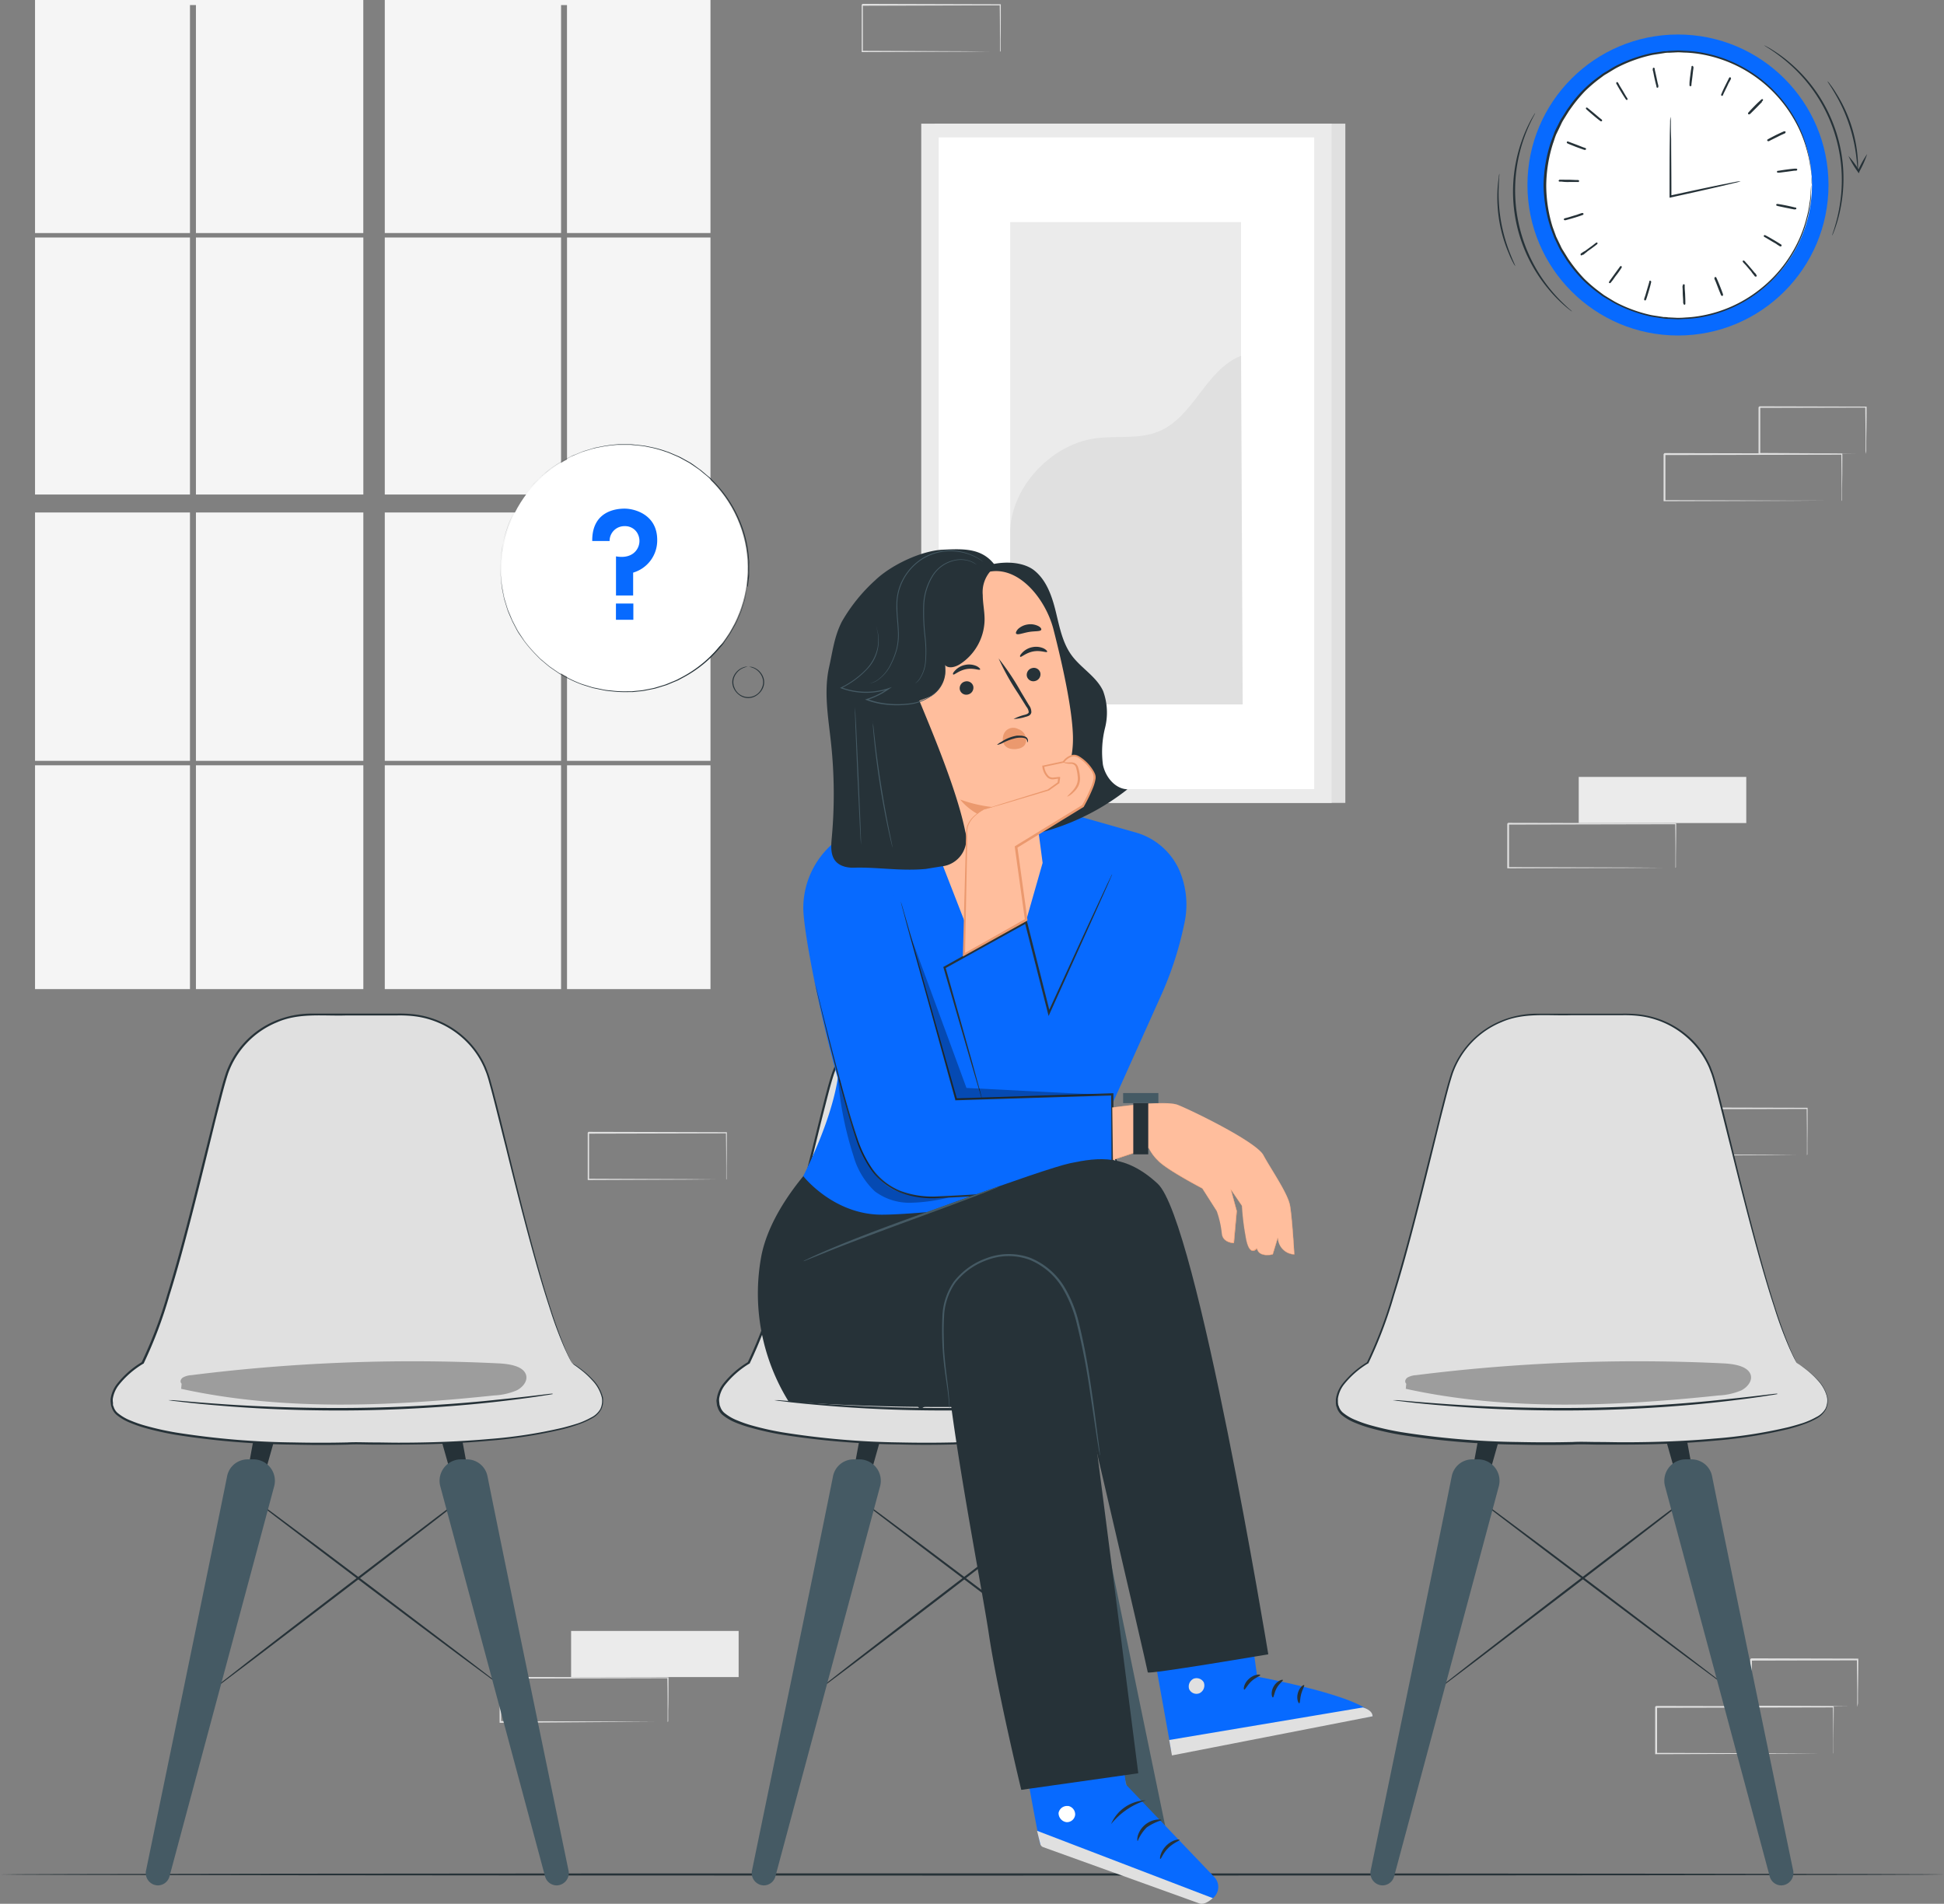 <svg xmlns="http://www.w3.org/2000/svg" width="316.564" height="310.073" viewBox="0 0 316.564 310.073">
  <rect x="0" y="0" width="316.564" height="310.073" fill="#808080" stroke="none"/>
  <g id="Waiting-pana" transform="translate(-23.28 -33.07)">
    <g id="freepik--background-complete--inject-68" transform="translate(28.984 33.07)">
      <rect id="Rectangle_157" data-name="Rectangle 157" width="27.283" height="7.512" transform="translate(87.295 265.635)" fill="#ebebeb"/>
      <path id="Path_348" data-name="Path 348" d="M167.17,431.62a1.187,1.187,0,0,1,0-.133v-1.766c0-1.25,0-3.037-.049-5.3l.084.084-27.283.056.14-.14h0v7.2l-.14-.14,19.443.063,5.739.042h1.955a.468.468,0,0,1,.147,0h-2.039l-5.7.035-19.52.14h-.133V424.43h0l.14-.14,27.283.056h.084v.084c0,2.283,0,4.091-.049,5.348v1.745A.7.7,0,0,1,167.17,431.62Z" transform="translate(-64.16 -151.164)" fill="#e0e0e0"/>
      <path id="Path_349" data-name="Path 349" d="M182.92,304.884v-2.032c0-1.319,0-3.218-.042-5.585l.07.091-22.466.056c.049-.063-.119.147.112-.147h0v7.624l-.112-.14,16.015.063,4.726.042h.056l-4.7.042-16.1.063h-.112v-7.7h0c.23-.293.063-.084.119-.147l22.466.056h.07v.091c0,2.416,0,4.328-.035,5.662v1.857C182.99,304.877,182.927,304.891,182.92,304.884Z" transform="translate(-70.366 -112.77)" fill="#e0e0e0"/>
      <path id="Path_350" data-name="Path 350" d="M438.344,438.834a1.231,1.231,0,0,1,0-.14v-1.9c0-1.313,0-3.211-.049-5.585l.091.084-28.875.063.147-.147h0v7.638l-.14-.147,20.574.07,6.074.035h.049l-6.039.042-20.679.063h-.147V431.2h0l.147-.147,28.875.056h.056v.091c0,2.409-.042,4.321-.049,5.655v1.857A.859.859,0,0,1,438.344,438.834Z" transform="translate(-145.524 -153.205)" fill="#e0e0e0"/>
      <path id="Path_351" data-name="Path 351" d="M448.952,427.835a.754.754,0,0,1,0-.147v-1.941c0-1.34-.035-3.225-.056-5.585l.1.1-17.349.042.147-.147h0v7.631l-.14-.14,12.406.063,3.616.042h.063l-3.581.035-12.5.07h-.14v-7.77h0c0,.035.279-.279.154-.147l17.349.042h.1v.1c0,2.353-.042,4.273-.056,5.627v1.508A4.451,4.451,0,0,1,448.952,427.835Z" transform="translate(-152.216 -149.843)" fill="#e0e0e0"/>
      <rect id="Rectangle_158" data-name="Rectangle 158" width="27.283" height="7.512" transform="translate(251.379 126.538)" fill="#ebebeb"/>
      <path id="Path_352" data-name="Path 352" d="M402.238,232.374a.53.53,0,0,1,0-.133v-1.766c0-1.25,0-3.037-.042-5.3l.084.084L375,225.316l.14-.14h0v7.2l-.133-.133,19.443.056,5.739.042h.063l-5.711.042-19.548.056h-.14V225.17h0l.14-.14,27.283.056h.084v.084c0,2.283-.035,4.091-.049,5.348v1.752a.643.643,0,0,1-.07.1Z" transform="translate(-135.109 -91.015)" fill="#e0e0e0"/>
      <path id="Path_353" data-name="Path 353" d="M440.3,146.571v-2.039c0-1.312,0-3.211-.049-5.585l.084.084-28.875.063.147-.147h0v7.638l-.147-.147,20.581.07h6.137l-6.039.042-20.679.063h-.147v-7.68h0l.147-.154,28.875.063h.084v.091c0,2.409,0,4.321-.049,5.655v1.857C440.367,146.543,440.3,146.571,440.3,146.571Z" transform="translate(-146.115 -64.98)" fill="#e0e0e0"/>
      <path id="Path_354" data-name="Path 354" d="M450.9,135.637V133.55c0-1.34-.035-3.225-.056-5.585l.1.1-17.349.042.147-.147h0V135.6l-.14-.14,12.413.063,3.616.042h-3.526l-12.5.07h-.14v-7.624h0l.147-.147,17.349.042h.1v.1c0,2.353-.042,4.266-.056,5.627v1.508a4.461,4.461,0,0,1-.112.5Z" transform="translate(-152.805 -61.683)" fill="#e0e0e0"/>
      <path id="Path_355" data-name="Path 355" d="M435,299.194v-2.032c0-1.319,0-3.218-.042-5.585l.07.091-22.466.056c.049-.063-.119.147.112-.147h0V299.2l-.112-.14,16.015.063,4.726.042h.056l-4.705.042-16.092.063h-.112v-7.7h0c.23-.293.063-.084.119-.147l22.466.056h.07v.091c0,2.416,0,4.328-.035,5.662v1.857C435.007,299.159,435.007,299.2,435,299.194Z" transform="translate(-146.459 -111.053)" fill="#e0e0e0"/>
      <rect id="Rectangle_159" data-name="Rectangle 159" width="66.833" height="110.627" transform="translate(146.539 20.141)" fill="#e0e0e0"/>
      <rect id="Rectangle_160" data-name="Rectangle 160" width="66.833" height="110.627" transform="translate(144.312 20.141)" fill="#ebebeb"/>
      <rect id="Rectangle_161" data-name="Rectangle 161" width="61.143" height="106.138" transform="translate(147.161 22.382)" fill="#fff"/>
      <rect id="Rectangle_162" data-name="Rectangle 162" width="37.595" height="78.554" transform="translate(158.798 36.178)" fill="#ebebeb"/>
      <path id="Path_356" data-name="Path 356" d="M258.91,145.06c-.084-7.337,6.514-14.5,13.781-15.527,3.491-.489,7.142.2,10.381-1.131,5.781-2.367,7.617-10.046,13.432-12.322l.265,56.78H258.91Z" transform="translate(-100.111 -58.128)" fill="#e0e0e0"/>
      <rect id="Rectangle_163" data-name="Rectangle 163" width="25.231" height="41.86" transform="translate(0 38.684)" fill="#f5f5f5"/>
      <rect id="Rectangle_164" data-name="Rectangle 164" width="27.262" height="41.86" transform="translate(26.201 38.684)" fill="#f5f5f5"/>
      <rect id="Rectangle_165" data-name="Rectangle 165" width="27.262" height="40.45" transform="translate(26.201 83.469)" fill="#f5f5f5"/>
      <path id="Path_357" data-name="Path 357" d="M113.03,71.028h28.707V33.894h.963V71.028h23.367V33.07H113.03Z" transform="translate(-56.076 -33.07)" fill="#f5f5f5"/>
      <rect id="Rectangle_166" data-name="Rectangle 166" width="23.36" height="41.86" transform="translate(86.632 38.684)" fill="#f5f5f5"/>
      <rect id="Rectangle_167" data-name="Rectangle 167" width="23.36" height="40.45" transform="translate(86.632 83.469)" fill="#f5f5f5"/>
      <rect id="Rectangle_168" data-name="Rectangle 168" width="25.231" height="40.45" transform="translate(0 83.469)" fill="#f5f5f5"/>
      <rect id="Rectangle_169" data-name="Rectangle 169" width="28.707" height="40.45" transform="translate(56.954 83.469)" fill="#f5f5f5"/>
      <rect id="Rectangle_170" data-name="Rectangle 170" width="25.231" height="36.45" transform="translate(0 124.646)" fill="#f5f5f5"/>
      <rect id="Rectangle_171" data-name="Rectangle 171" width="23.36" height="36.45" transform="translate(86.632 124.646)" fill="#f5f5f5"/>
      <path id="Path_358" data-name="Path 358" d="M56.681,71.028V33.894h.97V71.028H84.906V33.07H31.45V71.028Z" transform="translate(-31.45 -33.07)" fill="#f5f5f5"/>
      <rect id="Rectangle_172" data-name="Rectangle 172" width="28.707" height="36.45" transform="translate(56.954 124.646)" fill="#f5f5f5"/>
      <rect id="Rectangle_173" data-name="Rectangle 173" width="27.262" height="36.45" transform="translate(26.201 124.646)" fill="#f5f5f5"/>
      <rect id="Rectangle_174" data-name="Rectangle 174" width="28.707" height="41.86" transform="translate(56.954 38.684)" fill="#f5f5f5"/>
      <path id="Path_359" data-name="Path 359" d="M246.785,41.754V39.716c0-1.319,0-3.211-.042-5.585l.07.084-22.466.063c.049-.07-.119.147.112-.147h0v7.631l-.112-.147,16.015.07,4.726.035h.056l-4.705.042-16.057.063h-.112v-7.7h0l.119-.154,22.466.063h.07v.091c0,2.409,0,4.321-.035,5.655v1.857A.123.123,0,0,1,246.785,41.754Z" transform="translate(-89.655 -33.342)" fill="#e0e0e0"/>
    </g>
    <g id="freepik--Floor--inject-68" transform="translate(23.28 338.184)">
      <path id="Path_360" data-name="Path 360" d="M339.844,470.292c0,.1-70.875.182-158.275.182s-158.289-.084-158.289-.182,70.854-.182,158.289-.182S339.844,470.187,339.844,470.292Z" transform="translate(-23.28 -470.11)" fill="#263238"/>
    </g>
    <g id="freepik--Chairs--inject-68" transform="translate(41.292 198.147)">
      <path id="Path_361" data-name="Path 361" d="M121.711,412.449c-.063.084-9.774-7.128-21.642-16.1S78.594,380.042,78.65,380s9.774,7.121,21.642,16.1S121.774,412.373,121.711,412.449Z" transform="translate(-58.006 -302.872)" fill="#263238"/>
      <path id="Path_362" data-name="Path 362" d="M72.34,413.272c-.063-.077,9.613-7.6,21.642-16.8s21.775-16.6,21.838-16.518-9.613,7.6-21.642,16.8S72.4,413.349,72.34,413.272Z" transform="translate(-56.101 -302.857)" fill="#263238"/>
      <path id="Path_363" data-name="Path 363" d="M81.82,368.12,80.11,377.4h2.541l2.632-9.278Z" transform="translate(-58.447 -299.286)" fill="#263238"/>
      <path id="Path_364" data-name="Path 364" d="M70.517,376.316c-2.262,11.3-10.982,53.5-13.188,64.152a2.011,2.011,0,0,0,1.92,2.45h0a1.976,1.976,0,0,0,1.9-1.487l17.028-63.468a3.491,3.491,0,0,0-3.267-4.433H73.84A3.407,3.407,0,0,0,70.517,376.316Z" transform="translate(-51.555 -300.919)" fill="#455a64"/>
      <path id="Path_365" data-name="Path 365" d="M129.433,368.12l1.71,9.278H128.6l-2.632-9.278Z" transform="translate(-72.29 -299.286)" fill="#263238"/>
      <path id="Path_366" data-name="Path 366" d="M124.26,326.471c-4.957-9.194-10.849-37.267-13.446-46.224-.07-.251-.147-.5-.223-.733a14.472,14.472,0,0,0-13.8-9.774H81.841a14.458,14.458,0,0,0-13.788,9.774l-.23.733c-2.59,8.957-8.489,37-13.439,46.224,0,0-6.6,3.889-4.719,7.61,1.822,3.581,18.78,6.123,39.654,5.452,20.881.7,37.839-1.871,39.654-5.452C130.857,330.359,124.26,326.471,124.26,326.471Z" transform="translate(-49.154 -269.589)" fill="#e0e0e0"/>
      <path id="Path_367" data-name="Path 367" d="M124.186,326.405a12.683,12.683,0,0,1,1.634,1.11,13.4,13.4,0,0,1,1.787,1.62,6.374,6.374,0,0,1,1.627,2.848,3.274,3.274,0,0,1-.237,1.962,3.609,3.609,0,0,1-1.571,1.536,12.875,12.875,0,0,1-2.178.97c-.782.286-1.606.531-2.464.754a78.3,78.3,0,0,1-11.98,1.885c-4.5.419-9.453.635-14.808.642H91.9c-1.389,0-2.793-.1-4.189,0q-4.294.112-8.866,0a131.249,131.249,0,0,1-19.122-1.592,49.072,49.072,0,0,1-4.964-1.1,21.173,21.173,0,0,1-2.478-.859,8.252,8.252,0,0,1-2.276-1.333,2.611,2.611,0,0,1-.74-1.166c-.035-.1-.084-.216-.112-.328l-.042-.342-.035-.342v-.349a5.208,5.208,0,0,1,1.054-2.485,15,15,0,0,1,4.056-3.554l-.07.07a71.28,71.28,0,0,0,4.189-11.031c1.18-3.833,2.262-7.756,3.3-11.743,1.089-4.189,2.094-8.308,3.121-12.385q.761-3.058,1.508-6.074c.524-2,.991-3.993,1.641-5.948a14.465,14.465,0,0,1,8.133-8.5,15.36,15.36,0,0,1,5.725-1.138H95.66a23.036,23.036,0,0,1,2.688.1,14.982,14.982,0,0,1,5.048,1.487,14.787,14.787,0,0,1,4.091,3.044,14.249,14.249,0,0,1,2.709,4.112l.426,1.131c.119.384.244.761.342,1.145.209.761.419,1.508.607,2.255.782,2.988,1.473,5.871,2.15,8.615,2.667,10.989,4.985,19.841,6.919,25.831.942,3.016,1.836,5.3,2.471,6.842.314.768.614,1.319.782,1.71l.272.593s-.426-.761-1.124-2.276a63.718,63.718,0,0,1-2.534-6.828c-1.983-6.011-4.335-14.863-7.037-25.831-.7-2.744-1.4-5.62-2.171-8.6-.189-.747-.4-1.494-.607-2.255-.1-.384-.223-.754-.342-1.131s-.279-.7-.426-1.1a13.8,13.8,0,0,0-2.66-4.021,14.4,14.4,0,0,0-8.95-4.419,20.823,20.823,0,0,0-2.653-.1H87.422c-3.714.119-7.68-.468-11.268,1.124a14.123,14.123,0,0,0-7.931,8.3c-.628,1.913-1.11,3.923-1.627,5.92s-1,4.028-1.508,6.067c-1.005,4.084-2.025,8.217-3.114,12.4-1.04,3.986-2.094,7.917-3.309,11.757a71.531,71.531,0,0,1-4.189,11.086v.042h-.042a14.7,14.7,0,0,0-4.014,3.484,4.831,4.831,0,0,0-.991,2.311v.307l.035.307v.307a.989.989,0,0,0,.1.293,2.213,2.213,0,0,0,.642,1.019,7.791,7.791,0,0,0,2.178,1.271,19.621,19.621,0,0,0,2.409.831,47.225,47.225,0,0,0,4.929,1.1,131.253,131.253,0,0,0,19.066,1.613q4.559.1,8.852,0c1.4-.077,2.848,0,4.231,0s2.744.042,4.084.042c5.348,0,10.3-.2,14.787-.6a78.148,78.148,0,0,0,11.952-1.836c.859-.216,1.683-.454,2.457-.7a12.922,12.922,0,0,0,2.157-.956,3.491,3.491,0,0,0,1.522-1.4,3.114,3.114,0,0,0,.237-1.878,6.283,6.283,0,0,0-1.571-2.793,14.144,14.144,0,0,0-1.752-1.634c-.51-.4-.915-.7-1.187-.873Z" transform="translate(-49.08 -269.524)" fill="#263238"/>
      <path id="Path_368" data-name="Path 368" d="M133.623,376.316c2.248,11.3,10.982,53.5,13.181,64.152a2.011,2.011,0,0,1-1.92,2.45h0a1.976,1.976,0,0,1-1.9-1.487l-17.042-63.468a3.491,3.491,0,0,1,3.26-4.433h1.075a3.414,3.414,0,0,1,3.344,2.786Z" transform="translate(-72.243 -300.919)" fill="#455a64"/>
      <path id="Path_369" data-name="Path 369" d="M125.189,358.246a.46.46,0,0,1-.154.042l-.475.084-1.808.279c-1.571.237-3.847.538-6.674.859-5.648.642-13.481,1.264-22.152,1.4s-16.532-.23-22.194-.7c-2.834-.223-5.124-.447-6.7-.635l-1.815-.216-.475-.07a.454.454,0,0,1-.161-.035h.642l1.822.154c1.578.147,3.875.328,6.7.524,5.662.384,13.509.7,22.173.573s16.483-.7,22.131-1.312c2.827-.286,5.11-.545,6.688-.74l1.815-.216.475-.042a.4.4,0,0,1,.161.056Z" transform="translate(-53.155 -296.289)" fill="#263238"/>
      <g id="Group_7" data-name="Group 7" transform="translate(11.391 56.635)" opacity="0.3">
        <path id="Path_370" data-name="Path 370" d="M121.613,352.743c-.538-1.34-2.709-1.676-4.489-1.759a288.078,288.078,0,0,0-49.994,1.927,3.149,3.149,0,0,0-1.347.377c-.37.244-.538.7-.216,1.012l-.077.831c16.476,3.623,33.985,2.869,50.964,1.082a10.59,10.59,0,0,0,3.714-.845C121.236,354.81,122.011,353.728,121.613,352.743Z" transform="translate(-65.396 -350.646)"/>
      </g>
      <path id="Path_371" data-name="Path 371" d="M407.375,412.449c-.056.084-9.774-7.128-21.642-16.1S364.244,380.042,364.3,380s9.774,7.121,21.642,16.1S407.424,412.373,407.375,412.449Z" transform="translate(-144.233 -302.872)" fill="#263238"/>
      <path id="Path_372" data-name="Path 372" d="M358,413.272c-.063-.077,9.613-7.6,21.607-16.8s21.775-16.6,21.838-16.518-9.613,7.6-21.642,16.8S358.056,413.349,358,413.272Z" transform="translate(-142.331 -302.857)" fill="#263238"/>
      <path id="Path_373" data-name="Path 373" d="M367.47,368.12l-1.71,9.278H368.3l2.632-9.278Z" transform="translate(-144.674 -299.286)" fill="#263238"/>
      <path id="Path_374" data-name="Path 374" d="M356.167,376.316c-2.255,11.3-10.982,53.5-13.188,64.152a2.011,2.011,0,0,0,1.927,2.45h0a1.976,1.976,0,0,0,1.892-1.487l17.028-63.468a3.491,3.491,0,0,0-3.267-4.433h-1.075a3.407,3.407,0,0,0-3.316,2.786Z" transform="translate(-137.782 -300.919)" fill="#455a64"/>
      <path id="Path_375" data-name="Path 375" d="M415.083,368.12l1.71,9.278h-2.541l-2.632-9.278Z" transform="translate(-158.517 -299.286)" fill="#263238"/>
      <path id="Path_376" data-name="Path 376" d="M409.91,326.471c-4.957-9.194-10.849-37.267-13.446-46.224-.07-.251-.147-.5-.223-.733a14.465,14.465,0,0,0-13.8-9.774H367.491a14.458,14.458,0,0,0-13.788,9.774c-.077.237-.154.482-.223.733-2.6,8.957-8.5,37-13.446,46.224,0,0-6.6,3.889-4.719,7.61,1.822,3.581,18.78,6.123,39.654,5.452,20.881.7,37.839-1.871,39.654-5.452C416.514,330.359,409.91,326.471,409.91,326.471Z" transform="translate(-135.381 -269.589)" fill="#e0e0e0"/>
      <path id="Path_377" data-name="Path 377" d="M409.878,326.412a12.68,12.68,0,0,1,1.634,1.11,13.4,13.4,0,0,1,1.787,1.62,6.284,6.284,0,0,1,1.627,2.848,3.323,3.323,0,0,1-.23,1.962,3.666,3.666,0,0,1-1.543,1.536,12.629,12.629,0,0,1-2.178.97c-.775.286-1.606.531-2.464.754a78.3,78.3,0,0,1-11.98,1.885c-4.489.419-9.453.635-14.807.642h-4.091c-1.389,0-2.793-.1-4.189,0q-4.294.112-8.866,0a131.249,131.249,0,0,1-19.122-1.592,49.079,49.079,0,0,1-4.964-1.1,21.182,21.182,0,0,1-2.45-.845,8.378,8.378,0,0,1-2.276-1.333,2.541,2.541,0,0,1-.733-1.166,2.613,2.613,0,0,1-.119-.328l-.042-.342v-.691a5.208,5.208,0,0,1,1.054-2.485,15.108,15.108,0,0,1,4.056-3.553l-.07.07a71.3,71.3,0,0,0,4.189-11.031c1.18-3.833,2.262-7.756,3.3-11.743,1.089-4.189,2.094-8.308,3.121-12.385q.768-3.058,1.508-6.074c.524-2,1-3.993,1.641-5.948a14.465,14.465,0,0,1,8.133-8.5,15.36,15.36,0,0,1,5.725-1.138H381.45a23.13,23.13,0,0,1,2.688.1,14.989,14.989,0,0,1,5.041,1.487,14.786,14.786,0,0,1,4.091,3.044,14.248,14.248,0,0,1,2.639,4.056l.426,1.131c.119.384.244.761.342,1.145.209.761.426,1.508.614,2.255.775,2.988,1.473,5.871,2.143,8.615,2.667,10.989,4.985,19.841,6.919,25.831.943,3.016,1.836,5.3,2.471,6.842.314.768.614,1.319.782,1.71l.272.593s-.426-.761-1.124-2.276a63.723,63.723,0,0,1-2.534-6.828c-1.983-6.011-4.335-14.863-7.037-25.831-.7-2.744-1.4-5.62-2.164-8.6-.2-.747-.4-1.494-.614-2.255-.1-.384-.223-.754-.342-1.131l-.419-1.1a13.964,13.964,0,0,0-2.667-4.021,14.354,14.354,0,0,0-8.943-4.419,20.867,20.867,0,0,0-2.653-.1h-8.252c-3.714.119-7.68-.468-11.268,1.124a14.123,14.123,0,0,0-7.931,8.3c-.628,1.913-1.11,3.924-1.627,5.92s-1,4.028-1.508,6.067c-1.005,4.084-2.025,8.217-3.114,12.4-1.04,3.986-2.094,7.917-3.309,11.757a71.533,71.533,0,0,1-4.189,11.086v.042h-.042a14.7,14.7,0,0,0-3.951,3.456,4.824,4.824,0,0,0-.984,2.311v.614l.035.307a.988.988,0,0,0,.1.293,2.213,2.213,0,0,0,.642,1.019,7.791,7.791,0,0,0,2.178,1.271,19.624,19.624,0,0,0,2.409.831,47.232,47.232,0,0,0,4.929,1.1,131.252,131.252,0,0,0,19.066,1.613q4.559.1,8.852,0c1.431-.077,2.848,0,4.231,0s2.744.042,4.084.042c5.348,0,10.3-.2,14.787-.6a78.149,78.149,0,0,0,11.952-1.836c.866-.216,1.682-.454,2.457-.7a12.926,12.926,0,0,0,2.157-.956,3.49,3.49,0,0,0,1.522-1.4,3.176,3.176,0,0,0,.244-1.878,6.284,6.284,0,0,0-1.578-2.793,13.665,13.665,0,0,0-1.752-1.634c-.51-.4-.915-.7-1.187-.873Z" transform="translate(-135.349 -269.53)" fill="#263238"/>
      <path id="Path_378" data-name="Path 378" d="M419.272,376.316c2.248,11.3,10.982,53.5,13.188,64.152a2.018,2.018,0,0,1-1.927,2.45h0a1.962,1.962,0,0,1-1.892-1.487l-17.028-63.468a3.491,3.491,0,0,1,3.26-4.433h1.082A3.414,3.414,0,0,1,419.272,376.316Z" transform="translate(-158.476 -300.919)" fill="#455a64"/>
      <path id="Path_379" data-name="Path 379" d="M410.842,358.246a.46.46,0,0,1-.154.042l-.468.084-1.808.279c-1.571.237-3.854.538-6.681.859-5.641.642-13.481,1.264-22.152,1.4s-16.532-.23-22.194-.7c-2.834-.223-5.124-.447-6.7-.635l-1.815-.216-.475-.07c-.1,0-.161,0-.154-.035h.635l1.822.154c1.585.147,3.875.328,6.7.524,5.669.384,13.509.7,22.173.573s16.49-.7,22.138-1.312c2.793-.286,5.1-.545,6.681-.74l1.815-.216.475-.042A.4.4,0,0,1,410.842,358.246Z" transform="translate(-139.385 -296.289)" fill="#263238"/>
      <g id="Group_8" data-name="Group 8" transform="translate(210.814 56.635)" opacity="0.3">
        <path id="Path_380" data-name="Path 380" d="M407.263,352.743c-.538-1.34-2.709-1.676-4.489-1.759a288.078,288.078,0,0,0-49.994,1.927,3.148,3.148,0,0,0-1.347.377c-.37.244-.538.7-.216,1.012l-.077.831c16.483,3.623,33.985,2.869,50.964,1.082a10.59,10.59,0,0,0,3.714-.845C406.865,354.81,407.661,353.728,407.263,352.743Z" transform="translate(-351.046 -350.646)"/>
      </g>
    </g>
    <g id="freepik--Clock--inject-68" transform="translate(267.102 38.69)">
      <circle id="Ellipse_26" data-name="Ellipse 26" cx="24.512" cy="24.512" r="24.512" transform="translate(4.91)" fill="#076aff"/>
      <circle id="Ellipse_27" data-name="Ellipse 27" cx="21.747" cy="21.747" r="21.747" transform="translate(7.752 2.765)" fill="#fff"/>
      <path id="Path_381" data-name="Path 381" d="M427.036,66.761A2.655,2.655,0,0,0,427,66.4c-.035-.23-.035-.586-.07-1.033l-.042-.761a7.046,7.046,0,0,0-.14-.908,15.93,15.93,0,0,0-.454-2.241,20.685,20.685,0,0,0-2.409-5.767,21.74,21.74,0,0,0-14.605-10.172,19.66,19.66,0,0,0-2.737-.321c-.468,0-.936-.056-1.4-.049l-1.431.07a3.26,3.26,0,0,0-.7.049l-.7.112c-.482.077-.97.133-1.459.237a22.857,22.857,0,0,0-2.876.845,22.3,22.3,0,0,0-2.792,1.236c-.454.251-.894.538-1.341.8-.223.147-.461.265-.7.426l-.635.475a23.737,23.737,0,0,0-2.45,2.094,24.317,24.317,0,0,0-2.094,2.506l-.5.7-.44.7-.433.7a5.836,5.836,0,0,0-.4.74c-.237.5-.482,1.012-.733,1.522s-.384,1.068-.586,1.6a23.166,23.166,0,0,0-1.11,6.814,22.916,22.916,0,0,0,1.035,6.812l.585,1.6.733,1.522a4.672,4.672,0,0,0,.4.733l.433.7.433.7.5.7a24.323,24.323,0,0,0,2.094,2.506,23.739,23.739,0,0,0,2.451,2.094l.635.475c.209.161.447.279.663.426.454.265.894.552,1.347.8a22.3,22.3,0,0,0,2.793,1.236,22.855,22.855,0,0,0,2.876.845c.489.1.977.161,1.459.237l.7.112a3.26,3.26,0,0,1,.7.049l1.431.07a13.133,13.133,0,0,0,1.4-.049,19.547,19.547,0,0,0,2.737-.321,21.335,21.335,0,0,0,9.076-4.035,21.566,21.566,0,0,0,5.508-6.137,20.685,20.685,0,0,0,2.409-5.767,15.921,15.921,0,0,0,.454-2.241c.049-.328.112-.635.14-.908l.042-.761c.035-.447.056-.789.07-1.033a3.45,3.45,0,0,1,.035-.349v.349c0,.244,0,.586-.042,1.033v.768a8.039,8.039,0,0,1-.126.908,16.571,16.571,0,0,1-.426,2.262,20.733,20.733,0,0,1-2.381,5.822,21.824,21.824,0,0,1-14.612,10.312,19.814,19.814,0,0,1-2.793.328c-.468,0-.943.063-1.4.056l-1.445-.07a3.7,3.7,0,0,1-.733-.049l-.733-.1c-.482-.084-.977-.14-1.473-.237a25.137,25.137,0,0,1-2.918-.852,22.839,22.839,0,0,1-2.855-1.25c-.461-.251-.908-.545-1.4-.817-.223-.14-.461-.265-.7-.426l-.642-.482a23.5,23.5,0,0,1-2.485-2.094,24.231,24.231,0,0,1-2.15-2.534l-.5-.7-.44-.7-.44-.7a6.521,6.521,0,0,1-.412-.747l-.74-1.55c-.2-.538-.4-1.075-.6-1.62a23.6,23.6,0,0,1-1.131-6.912,23.522,23.522,0,0,1,1.159-6.939c.2-.545.4-1.089.6-1.627s.5-1.026.74-1.543a5.975,5.975,0,0,1,.412-.747l.44-.7.44-.7.5-.7a20.135,20.135,0,0,1,4.657-4.691l.649-.482a7.4,7.4,0,0,1,.7-.426c.454-.272.9-.565,1.361-.817a22.845,22.845,0,0,1,2.855-1.25,25.136,25.136,0,0,1,2.918-.852c.5-.1.984-.154,1.473-.23l.733-.112a3.7,3.7,0,0,0,.733-.049l1.445-.07c.482,0,.956.042,1.4.056a19.814,19.814,0,0,1,2.793.328,21.824,21.824,0,0,1,14.71,10.339,20.658,20.658,0,0,1,2.332,5.85,16.59,16.59,0,0,1,.426,2.262c.042.328.1.628.126.908a7.037,7.037,0,0,1,0,.768,6.983,6.983,0,0,0,.042,1.033Z" transform="translate(-375.791 -42.249)" fill="#263238"/>
      <path id="Path_382" data-name="Path 382" d="M424.292,70.813a5.586,5.586,0,0,1-.88.251l-2.423.579c-2.06.475-4.887,1.117-8.1,1.815l-.182.042v-.838c0-3.414,0-6.493.042-8.727,0-1.075.035-1.969.049-2.646a6.809,6.809,0,0,1,.056-.97,6.069,6.069,0,0,1,.063.97c0,.7,0,1.571.049,2.646,0,2.234.042,5.313.042,8.727v.628l-.182-.147c3.184-.7,6.046-1.306,8.112-1.731l2.45-.482A4.886,4.886,0,0,1,424.292,70.813Z" transform="translate(-384.656 -46.916)" fill="#263238"/>
      <path id="Path_383" data-name="Path 383" d="M445.849,74.612a2.365,2.365,0,0,1,.1-.356c.063-.23.2-.559.314-.991a26.286,26.286,0,0,0,.852-3.728,25.189,25.189,0,0,0-8.126-22.759,26.675,26.675,0,0,0-3.023-2.346c-.37-.265-.7-.433-.873-.572a1.864,1.864,0,0,1-.3-.209,1.947,1.947,0,0,1,.328.161c.209.119.531.272.908.524a22.627,22.627,0,0,1,3.1,2.283,24.756,24.756,0,0,1,8.2,22.962,23.04,23.04,0,0,1-.949,3.735c-.14.433-.286.754-.37.977a1.509,1.509,0,0,1-.154.321Z" transform="translate(-391.322 -41.884)" fill="#263238"/>
      <path id="Path_384" data-name="Path 384" d="M454.471,66.447c-.049,0-.077-.866-.251-2.248a26.368,26.368,0,0,0-3.491-10.235c-.7-1.2-1.222-1.9-1.18-1.934a2.841,2.841,0,0,1,.4.461,14.064,14.064,0,0,1,.956,1.4,22.995,22.995,0,0,1,3.533,10.325c.063.7.084,1.271.084,1.662a2.347,2.347,0,0,1-.056.572Z" transform="translate(-395.776 -44.413)" fill="#263238"/>
      <path id="Path_385" data-name="Path 385" d="M379.8,59.42a1.254,1.254,0,0,1-.147.335c-.1.216-.286.517-.475.929a27.417,27.417,0,0,0-1.431,3.547A25.573,25.573,0,0,0,384.765,90.8c.321.321.6.538.775.7a1.723,1.723,0,0,1,.258.258,1.55,1.55,0,0,1-.3-.209c-.188-.147-.475-.356-.81-.656a22.6,22.6,0,0,1-2.695-2.751,24.742,24.742,0,0,1-4.447-23.974,23.422,23.422,0,0,1,1.529-3.533c.209-.4.4-.7.524-.908a2.831,2.831,0,0,1,.2-.307Z" transform="translate(-373.634 -46.644)" fill="#263238"/>
      <path id="Path_386" data-name="Path 386" d="M372.857,73.61c.049,0-.063.866-.1,2.262a26.844,26.844,0,0,0,.363,5.425,27.337,27.337,0,0,0,1.466,5.236c.51,1.3.908,2.094.859,2.094a2.29,2.29,0,0,1-.328-.517,12.69,12.69,0,0,1-.7-1.494,23.152,23.152,0,0,1-1.557-5.264,23.591,23.591,0,0,1-.279-5.487c.049-.7.126-1.271.188-1.655A2.255,2.255,0,0,1,372.857,73.61Z" transform="translate(-372.527 -50.927)" fill="#263238"/>
      <path id="Path_387" data-name="Path 387" d="M439.167,81.231c-.824-.168-1.487-.314-1.487-.321s.7.126,1.494.293,1.48.307,1.48.314S440,81.4,439.167,81.231Z" transform="translate(-392.194 -53.131)" fill="#263238"/>
      <path id="Path_388" data-name="Path 388" d="M439.136,81.156a3.121,3.121,0,0,1,.894.049l.447.063h.189s-.154,0-.161.1a.161.161,0,0,0,.077.188h0l-.258-.049-1.159-.23-1.152-.244-.251-.056h0a.161.161,0,0,0,.133-.161c0-.077-.119-.168-.1-.147h.154l.433.119c.531.147.852.258.845.307a2.206,2.206,0,0,1-.9-.056l-.44-.077H437.7s-.133-.07-.119-.154.056-.154.147-.154h.1l.265.042c.363.056.754.133,1.166.216s.8.175,1.152.258l.258.063h.1a.175.175,0,0,1,.084.2c0,.077-.168.126-.175.1H440.5l-.538-.091C439.451,81.316,439.122,81.2,439.136,81.156Z" transform="translate(-392.163 -53.056)" fill="#263238"/>
      <path id="Path_389" data-name="Path 389" d="M436.229,88.882c-.7-.426-1.305-.775-1.3-.782s.593.328,1.313.754,1.306.775,1.3.782S436.948,89.308,436.229,88.882Z" transform="translate(-391.364 -55.301)" fill="#263238"/>
      <path id="Path_390" data-name="Path 390" d="M436.154,88.823a2.549,2.549,0,0,1,.831.335l.4.209.1.049h0s-.154,0-.182.049a.154.154,0,0,0,0,.2h-.035l-.223-.133-1.019-.586-1.012-.607-.223-.133h0a.161.161,0,0,0,.182-.1c.049-.07-.056-.2-.049-.168h0l.1.063.37.251a2.958,2.958,0,0,1,.7.565,2.488,2.488,0,0,1-.831-.342l-.4-.216-.112-.063h0s-.112-.112-.063-.182a.161.161,0,0,1,.188-.1l.1.042.237.126q.482.265,1.026.586c.363.209.7.419,1.012.614l.223.147.077.056a.182.182,0,0,1,0,.216c-.035.07-.2.063-.2.042h-.035l-.1-.063-.384-.244C436.4,89.081,436.126,88.865,436.154,88.823Z" transform="translate(-391.289 -55.242)" fill="#263238"/>
      <path id="Path_391" data-name="Path 391" d="M430.956,95.159C430.419,94.517,430,94,430,94s.454.51,1,1.145.977,1.159.97,1.159S431.5,95.794,430.956,95.159Z" transform="translate(-389.876 -57.082)" fill="#263238"/>
      <path id="Path_392" data-name="Path 392" d="M430.887,95.115a3.428,3.428,0,0,1,.7.586l.314.321.084.091h0s-.14-.07-.188,0a.154.154,0,0,0-.056.2h0l-.174-.2-.768-.887-.761-.9-.168-.2h0a.161.161,0,0,0,.2-.042c.07-.049,0-.209,0-.182h0l.077.1.265.356c.328.44.517.7.475.761s-.293-.2-.7-.6l-.307-.328-.084-.1h0s-.063-.133,0-.2a.168.168,0,0,1,.216,0,.422.422,0,0,1,.077.07l.182.2c.251.265.51.565.782.887s.531.628.754.915l.168.209.056.077c.056.077,0,.2-.056.209a1.85,1.85,0,0,1-.2,0h0l-.077-.1L431.411,96A3.6,3.6,0,0,1,430.887,95.115Z" transform="translate(-389.806 -57.038)" fill="#263238"/>
      <path id="Path_393" data-name="Path 393" d="M423.935,99.4c-.307-.775-.552-1.4-.545-1.4s.265.621.572,1.4.552,1.4.545,1.4S424.242,100.171,423.935,99.4Z" transform="translate(-387.88 -58.29)" fill="#263238"/>
      <path id="Path_394" data-name="Path 394" d="M423.871,99.312a2.5,2.5,0,0,1,.454.775l.189.4.049.112h0s-.112-.119-.175-.077a.154.154,0,0,0-.119.175h0l-.1-.237c-.147-.363-.293-.7-.44-1.1l-.426-1.1-.1-.244h0a.161.161,0,0,0,.2,0c.084,0,.077-.2.07-.175v.063l.042.112.14.426c.168.524.251.852.2.873s-.216-.279-.447-.782c-.056-.14-.119-.272-.182-.412l-.049-.112v-.1s0-.154.063-.182a.527.527,0,0,1,.209,0,.357.357,0,0,1,.049.1l.112.244c.147.328.3.7.454,1.089s.3.761.419,1.1l.091.258v.091c0,.091-.07.188-.112.182s-.2-.077-.188-.091h0l-.042-.119c-.049-.14-.1-.279-.154-.426a2.325,2.325,0,0,1-.209-.852Z" transform="translate(-387.817 -58.206)" fill="#263238"/>
      <path id="Path_395" data-name="Path 395" d="M415.975,101.1c-.035-.838-.063-1.515-.056-1.515s.049.7.084,1.508.063,1.515.056,1.515A11.3,11.3,0,0,1,415.975,101.1Z" transform="translate(-385.625 -58.77)" fill="#263238"/>
      <path id="Path_396" data-name="Path 396" d="M415.919,101.045a2.346,2.346,0,0,1,.175.88l.049.447v.147h0s-.063-.147-.14-.126-.168.042-.168.119h0v-.265c0-.391-.042-.775-.063-1.173s0-.789-.042-1.18v-.286h0a.168.168,0,0,0,.189.1c.084,0,.133-.161.119-.14h0v.6a2.276,2.276,0,0,1-.091.894,2.289,2.289,0,0,1-.168-.887v-.628s0-.154.119-.154.161,0,.188.1a.481.481,0,0,1,0,.1v.265c0,.363.056.761.07,1.18s.035.817.035,1.187v.265a.412.412,0,0,1,0,.1c0,.077-.133.154-.175.133s-.161-.14-.14-.147v-.628A2.311,2.311,0,0,1,415.919,101.045Z" transform="translate(-385.568 -58.709)" fill="#263238"/>
      <path id="Path_397" data-name="Path 397" d="M407.422,100.122c.23-.8.426-1.452.433-1.452s-.175.656-.4,1.459-.433,1.452-.44,1.452S407.184,100.925,407.422,100.122Z" transform="translate(-382.936 -58.492)" fill="#263238"/>
      <path id="Path_398" data-name="Path 398" d="M407.353,100.084c.049,0,0,.349-.126.887-.035.147-.063.293-.1.44v.154s0-.161-.091-.168a.168.168,0,0,0-.2.063h0l.07-.251c.1-.377.209-.747.321-1.131s.223-.754.335-1.131l.077-.251h0a.168.168,0,0,0,.14.154.247.247,0,0,0,.161-.1h0l-.042.119-.154.419c-.188.517-.321.831-.37.817s0-.356.126-.894l.112-.433v-.126h0s.077-.133.161-.1.147.063.147.154a.556.556,0,0,1,0,.1l-.063.265c-.084.349-.189.74-.307,1.138s-.237.789-.349,1.131l-.091.251a.314.314,0,0,1-.035.091.161.161,0,0,1-.2.07c-.077,0-.112-.175-.091-.182v-.049l.035-.126.147-.426C407.164,100.384,407.3,100.07,407.353,100.084Z" transform="translate(-382.867 -58.454)" fill="#263238"/>
      <path id="Path_399" data-name="Path 399" d="M399.626,96.559c.482-.7.88-1.236.887-1.229s-.377.565-.866,1.25-.88,1.229-.887,1.229S399.158,97.243,399.626,96.559Z" transform="translate(-380.445 -57.484)" fill="#263238"/>
      <path id="Path_400" data-name="Path 400" d="M399.564,96.5a2.569,2.569,0,0,1-.4.8c-.084.126-.161.251-.237.377l-.063.1h0s.042-.161,0-.188a.161.161,0,0,0-.209,0h0l.154-.216.7-.97c.237-.321.461-.635.7-.956l.154-.209h0a.161.161,0,0,0,.091.188c.07.049.2-.042.175-.035h0l-.077.091-.279.349c-.349.426-.579.7-.621.649s.119-.335.412-.8c.084-.133.161-.258.244-.377l.07-.1h0s.119-.1.189-.049a.168.168,0,0,1,.084.2c-.042.084-.035.056-.049.091l-.147.23c-.2.3-.426.628-.7.97s-.482.7-.7.956l-.168.209-.063.077a.167.167,0,0,1-.216,0c-.07-.035-.049-.2,0-.2h0l.07-.1.279-.356A3.171,3.171,0,0,1,399.564,96.5Z" transform="translate(-380.384 -57.43)" fill="#263238"/>
      <path id="Path_401" data-name="Path 401" d="M393.522,90.79l1.236-.88s-.538.412-1.215.9-1.236.88-1.243.873Z" transform="translate(-378.496 -55.848)" fill="#263238"/>
      <path id="Path_402" data-name="Path 402" d="M393.419,90.716a2.883,2.883,0,0,1-.642.621l-.349.286-.091.077h0s.084-.14,0-.2a.161.161,0,0,0-.2-.07h0l.209-.154.949-.7.963-.7.216-.147h0a.168.168,0,0,0,0,.209c.049.077.209,0,.182,0h0l-.1.063-.377.244c-.461.286-.768.454-.8.412s.216-.279.649-.621l.356-.279.1-.077h0s.14-.056.188,0a.14.14,0,0,1,0,.209l-.077.077-.209.168c-.293.223-.607.461-.949.7s-.7.475-.97.7l-.223.147-.084.049c-.07.042-.2,0-.2-.07s0-.209.035-.2h0l.1-.077.37-.244C393.091,90.834,393.384,90.674,393.419,90.716Z" transform="translate(-378.393 -55.774)" fill="#263238"/>
      <path id="Path_403" data-name="Path 403" d="M389.7,83.446c.8-.244,1.452-.433,1.452-.426s-.642.209-1.445.454-1.452.433-1.452.426S388.892,83.7,389.7,83.446Z" transform="translate(-377.273 -53.768)" fill="#263238"/>
      <path id="Path_404" data-name="Path 404" d="M389.631,83.37a2.544,2.544,0,0,1-.81.384l-.419.154-.119.042h0s.126-.1.091-.175-.084-.147-.161-.126,0,0,.035,0l.244-.084,1.131-.349,1.124-.335.251-.07h0a.161.161,0,0,0-.049.2c0,.084.188.1.168.084h-.161l-.433.1c-.538.126-.873.182-.887.133s.293-.188.81-.377c.147-.049.286-.1.433-.147L391,82.77h.049s.154,0,.182.077a.168.168,0,0,1-.056.209l-.1.042-.251.091c-.342.119-.7.237-1.124.363s-.789.23-1.138.321l-.258.07h-.1c-.077,0-.182-.091-.168-.133s.091-.2.1-.175h.035l.119-.035.44-.112A2.462,2.462,0,0,1,389.631,83.37Z" transform="translate(-377.209 -53.693)" fill="#263238"/>
      <path id="Path_405" data-name="Path 405" d="M388.585,75.272a13.964,13.964,0,0,1,1.515.07c0,.007-.7,0-1.515-.042l-1.515-.07S387.719,75.237,388.585,75.272Z" transform="translate(-376.917 -51.417)" fill="#263238"/>
      <path id="Path_406" data-name="Path 406" d="M388.507,75.2a2.283,2.283,0,0,1-.894.1h-.607s.154-.049.14-.126a.154.154,0,0,0-.1-.182h1.473l1.18.049h.258a.161.161,0,0,0-.1.182c0,.084.147.147.126.126h-.161l-.447-.049a2.36,2.36,0,0,1-.88-.161,2.22,2.22,0,0,1,.894-.091h.635s.147.049.14.133a.168.168,0,0,1-.119.182.3.3,0,0,1-.1,0h-1.452a7.086,7.086,0,0,1-1.18-.063h-.363c-.077,0-.147-.14-.119-.182s.147-.154.154-.133h.628a2.22,2.22,0,0,1,.908.216Z" transform="translate(-376.839 -51.34)" fill="#263238"/>
      <path id="Path_407" data-name="Path 407" d="M390.326,66.774c.782.3,1.4.552,1.4.559s-.642-.23-1.4-.531-1.4-.545-1.4-.552S389.544,66.508,390.326,66.774Z" transform="translate(-377.478 -48.706)" fill="#263238"/>
      <path id="Path_408" data-name="Path 408" d="M390.265,66.719c0,.049-.349,0-.873-.188l-.433-.14h-.112s.161,0,.168-.084a.147.147,0,0,0-.042-.2h.035l.244.091,1.1.412,1.1.433.244.091h0a.161.161,0,0,0-.154.133c-.035.084.091.188.077.161h0l-.112-.049-.4-.188c-.5-.23-.8-.391-.782-.44a2.387,2.387,0,0,1,.873.2l.433.147.112.042h.035s.126.091.091.175a.161.161,0,0,1-.168.126h-.1l-.258-.084-1.11-.4-1.1-.44-.244-.112-.084-.042a.168.168,0,0,1-.056-.209c0-.077.182-.1.188-.077h0l.119.049.412.175A3.73,3.73,0,0,1,390.265,66.719Z" transform="translate(-377.417 -48.651)" fill="#263238"/>
      <path id="Path_409" data-name="Path 409" d="M394.7,59.383c.642.538,1.159.977,1.152.984s-.531-.426-1.166-.963-1.159-.977-1.152-.984S394.054,58.825,394.7,59.383Z" transform="translate(-378.867 -46.342)" fill="#263238"/>
      <path id="Path_410" data-name="Path 410" d="M394.6,59.3a2.791,2.791,0,0,1-.761-.475c-.126-.084-.244-.175-.363-.265l-.1-.07h0s.154.049.188,0a.154.154,0,0,0,0-.2h0l.2.168.908.747.9.768.2.168h0a.161.161,0,0,0-.2.07c-.056.063,0,.209,0,.182h0l-.084-.084L395.161,60c-.391-.384-.621-.635-.593-.7s.321.14.761.475l.356.272.1.084h0s.091.126.035.2a.168.168,0,0,1-.2.063.28.28,0,0,1-.091-.056l-.216-.161c-.286-.223-.593-.475-.915-.747s-.621-.531-.894-.775l-.2-.182-.07-.07a.175.175,0,0,1,0-.216c.042-.063.209,0,.2,0h0l.091.084.335.3C394.4,59.012,394.63,59.263,394.6,59.3Z" transform="translate(-378.766 -46.264)" fill="#263238"/>
      <path id="Path_411" data-name="Path 411" d="M401.256,53.782c.433.7.775,1.3.768,1.306s-.363-.572-.8-1.292-.775-1.3-.768-1.306S400.837,53.062,401.256,53.782Z" transform="translate(-380.959 -44.552)" fill="#263238"/>
      <path id="Path_412" data-name="Path 412" d="M401.2,53.7a2.7,2.7,0,0,1-.572-.7l-.258-.37-.07-.1h0s.126.1.188.049.126-.126.084-.188h0l.14.223.614,1c.209.349.4.7.6,1.019l.14.223h0a.154.154,0,0,0-.2,0c-.077.042-.042.2-.042.175h0l-.056-.1-.209-.4c-.251-.489-.391-.8-.342-.824s.251.237.565.7l.244.377.07.112h0s.042.147,0,.188a.168.168,0,0,1-.216,0A.363.363,0,0,1,401.81,55l-.147-.223q-.307-.461-.628-1.005c-.216-.356-.419-.7-.593-1.019l-.133-.237a.843.843,0,0,1-.042-.084.182.182,0,0,1,.084-.2c.063-.042.209.042.2.063h0l.063.112.216.391C401.1,53.356,401.238,53.67,401.2,53.7Z" transform="translate(-380.899 -44.469)" fill="#263238"/>
      <path id="Path_413" data-name="Path 413" d="M409.265,50.6c.174.817.314,1.48.307,1.487s-.161-.663-.335-1.48-.314-1.487-.307-1.487S409.09,49.783,409.265,50.6Z" transform="translate(-383.515 -43.535)" fill="#263238"/>
      <path id="Path_414" data-name="Path 414" d="M409.22,50.521a2.357,2.357,0,0,1-.314-.838l-.126-.433v-.119h0s.091.133.161.1.154-.077.147-.154h0l.056.251c.091.384.175.761.258,1.152s.161.775.244,1.152l.049.258h0a.154.154,0,0,0-.2-.063c-.091,0-.1.175-.1.154v-.161l-.07-.44a2.332,2.332,0,0,1-.056-.894,2.211,2.211,0,0,1,.307.838c.042.154.077.293.119.44v.175s0,.154-.091.175a.166.166,0,0,1-.2-.07c-.035-.07,0-.07,0-.1l-.07-.258c-.091-.349-.182-.74-.272-1.152s-.161-.8-.23-1.159l-.042-.265V49.02c0-.091.1-.175.147-.161s.182.1.168.112v.182l.084.44a2.3,2.3,0,0,1,.028.929Z" transform="translate(-383.47 -43.456)" fill="#263238"/>
      <path id="Path_415" data-name="Path 415" d="M417.725,50.2c-.1.831-.188,1.508-.2,1.508s.07-.7.168-1.508.188-1.508.2-1.508A13.5,13.5,0,0,1,417.725,50.2Z" transform="translate(-386.111 -43.405)" fill="#263238"/>
      <path id="Path_416" data-name="Path 416" d="M417.673,50.119a2.4,2.4,0,0,1,0-.894v-.607s.035.154.119.147a.154.154,0,0,0,.182-.091h0v.258c-.042.391-.091.775-.133,1.173s-.1.782-.147,1.166l-.035.265h0a.154.154,0,0,0-.161-.126c-.091,0-.161.133-.14.119v-.161a3.647,3.647,0,0,1,.077-.44c.1-.538.189-.873.237-.866a2.261,2.261,0,0,1,0,.9v.656s-.056.14-.147.133-.154-.042-.168-.133a.42.42,0,0,1,0-.1v-.272a10.6,10.6,0,0,1,.119-1.173c.049-.412.1-.817.161-1.173l.049-.265v-.091c0-.091.154-.133.188-.1s.14.154.126.161v.182a2.576,2.576,0,0,1-.07.447C417.805,49.8,417.721,50.126,417.673,50.119Z" transform="translate(-386.059 -43.326)" fill="#263238"/>
      <path id="Path_417" data-name="Path 417" d="M425.587,52.606a12.558,12.558,0,0,1-.7,1.361c-.035,0,.279-.621.642-1.4a10.532,10.532,0,0,1,.7-1.361A14.05,14.05,0,0,1,425.587,52.606Z" transform="translate(-388.332 -44.166)" fill="#263238"/>
      <path id="Path_418" data-name="Path 418" d="M425.541,52.567a2.431,2.431,0,0,1,.265-.859c.056-.14.119-.279.168-.412l.049-.112h0s0,.154.063.175a.147.147,0,0,0,.2,0h0l-.112.237c-.168.349-.335.7-.5,1.061l-.524,1.061-.112.237h0a.168.168,0,0,0-.119-.168c-.077-.042-.2.077-.168.063h0l.063-.1.216-.391c.272-.475.461-.761.5-.74a2.371,2.371,0,0,1-.272.859l-.182.412-.049.112v.035h0s-.1.119-.175.077-.14-.091-.119-.175l.035-.1.1-.244c.147-.335.314-.7.5-1.075s.356-.7.531-1.061l.126-.23a.424.424,0,0,1,.049-.084c.042-.07.188-.077.216,0s.077.188.056.188h0l-.056.112-.209.4C425.778,52.3,425.618,52.588,425.541,52.567Z" transform="translate(-388.286 -44.127)" fill="#263238"/>
      <path id="Path_419" data-name="Path 419" d="M432.292,57.6c-.593.593-1.075,1.068-1.082,1.061s.468-.489,1.061-1.082,1.068-1.075,1.075-1.068S432.879,57,432.292,57.6Z" transform="translate(-390.241 -45.766)" fill="#263238"/>
      <path id="Path_420" data-name="Path 420" d="M432.233,57.505c-.035-.042.168-.314.531-.7l.293-.335.084-.091h0s-.063.14,0,.188a.154.154,0,0,0,.2.035h0l-.182.188c-.272.279-.538.559-.824.845l-.831.831-.188.182h0a.168.168,0,0,0-.056-.2c-.056-.063-.209,0-.182,0h0l.091-.084.335-.293a2.857,2.857,0,0,1,.7-.538,2.863,2.863,0,0,1-.538.7c-.1.112-.2.223-.307.328l-.084.091h0s-.133.077-.2,0a.168.168,0,0,1-.049-.209l.063-.084.182-.2c.244-.272.524-.559.817-.859s.579-.572.852-.824l.2-.182a.342.342,0,0,1,.07-.063.182.182,0,0,1,.216,0c.063.049,0,.209,0,.2h0l-.091.091-.328.307C432.54,57.331,432.268,57.54,432.233,57.505Z" transform="translate(-390.182 -45.672)" fill="#263238"/>
      <path id="Path_421" data-name="Path 421" d="M437.076,64.592c-.754.377-1.361.7-1.4.7s.6-.314,1.354-.7a13.5,13.5,0,0,1,1.361-.663C438.4,63.964,437.823,64.222,437.076,64.592Z" transform="translate(-391.59 -48.004)" fill="#263238"/>
      <path id="Path_422" data-name="Path 422" d="M437.019,64.524a2.832,2.832,0,0,1,.733-.51l.391-.223.1-.063h0s-.1.119-.056.182a.161.161,0,0,0,.182.1h-.035l-.23.119-1.054.531L436,65.18l-.237.112h0a.168.168,0,0,0,0-.209c0-.077-.2-.056-.175-.049h.042l.1-.049.419-.175a2.4,2.4,0,0,1,.852-.279,2.59,2.59,0,0,1-.74.51l-.4.216-.112.056h-.035s-.154,0-.189-.049a.161.161,0,0,1,0-.216.761.761,0,0,1,.091-.056l.237-.133q.482-.258,1.047-.545c.377-.182.74-.356,1.068-.5l.244-.112h.091c.077,0,.2.056.188.1s-.056.209-.07.2h0l-.112.056-.412.188C437.361,64.461,437.04,64.608,437.019,64.524Z" transform="translate(-391.533 -47.936)" fill="#263238"/>
      <path id="Path_423" data-name="Path 423" d="M439.471,72.836c-.831.1-1.5.188-1.5.182s.7-.1,1.5-.209,1.5-.2,1.5-.188S440.3,72.725,439.471,72.836Z" transform="translate(-392.282 -50.628)" fill="#263238"/>
      <path id="Path_424" data-name="Path 424" d="M439.41,72.776c0-.056.328-.14.866-.251l.44-.084h.119s-.14.077-.112.154.056.161.133.154h-.265l-1.166.161-1.166.147h-.265a.154.154,0,0,0,.077-.2c0-.084-.168-.119-.147-.1h.607a3.057,3.057,0,0,1,.894,0,2.514,2.514,0,0,1-.866.237l-.44.077h-.188s-.154,0-.161-.1,0-.161.084-.2h.1l.265-.042c.356-.063.754-.119,1.166-.175s.817-.1,1.18-.133h.363c.077,0,.161.112.147.154s-.119.175-.133.161h-.182l-.447.042A2.29,2.29,0,0,1,439.41,72.776Z" transform="translate(-392.22 -50.568)" fill="#263238"/>
      <path id="Path_425" data-name="Path 425" d="M457.481,69a15.862,15.862,0,0,1-1.257,2.834v.07l-.119.23-.14-.216a15.569,15.569,0,0,1-1.536-2.6,15.055,15.055,0,0,1,1.794,2.437h-.265l.035-.063A16.056,16.056,0,0,1,457.481,69Z" transform="translate(-397.25 -49.536)" fill="#263238"/>
    </g>
    <g id="freepik--speech-bubble--inject-68" transform="translate(98.587 99.202)">
      <circle id="Ellipse_28" data-name="Ellipse 28" cx="20.03" cy="20.03" r="20.03" transform="matrix(0.915, -0.404, 0.404, 0.915, 0, 16.166)" fill="#fff"/>
      <path id="Path_426" data-name="Path 426" d="M196.618,188.624a1.9,1.9,0,0,0-.586.133,2.646,2.646,0,0,0-1.285.949,2.506,2.506,0,0,0-.454,1.005,2.207,2.207,0,0,0,.126,1.243,2.4,2.4,0,0,0,4.5.07,2.206,2.206,0,0,0,.168-1.236,2.535,2.535,0,0,0-.419-1.019,2.66,2.66,0,0,0-1.257-.984c-.363-.133-.586-.14-.579-.161h.154a1.188,1.188,0,0,1,.2,0,1.466,1.466,0,0,1,.251.063,2.709,2.709,0,0,1,1.808,2.046,2.416,2.416,0,0,1-.161,1.333,2.793,2.793,0,0,1-.929,1.145,2.416,2.416,0,0,1-3-.042,2.793,2.793,0,0,1-.894-1.18,2.353,2.353,0,0,1-.119-1.34,2.723,2.723,0,0,1,1.871-1.983.957.957,0,0,1,.258-.056h.189Z" transform="translate(-150.148 -146.153)" fill="#263238"/>
      <path id="Path_427" data-name="Path 427" d="M180.212,159.963v-.328c0-.216.049-.538.084-.956,0-.209.042-.44.07-.7s0-.545,0-.859v-.991a3.693,3.693,0,0,0,0-.552c0-.189-.042-.377-.063-.579a19.276,19.276,0,0,0-1.4-5.634,19.974,19.974,0,0,0-4.189-6.423l-.761-.775c-.272-.244-.559-.475-.845-.7l-.433-.363a3.729,3.729,0,0,0-.454-.349l-.949-.656c-.168-.1-.321-.223-.489-.328l-.524-.286-1.054-.579c-.356-.182-.74-.328-1.117-.5l-.572-.244-.293-.119-.3-.091a18.853,18.853,0,0,0-2.464-.7c-.426-.077-.852-.188-1.285-.244l-1.326-.14c-.223,0-.447-.049-.7-.056h-2.094a22.34,22.34,0,0,0-2.793.37l-.7.14-.349.077-.342.1-1.4.419c-.454.161-.894.363-1.347.545-.223.1-.461.182-.7.293l-.649.349a22.548,22.548,0,0,0-2.548,1.571l-1.18.949-.3.244-.272.265-.545.538-.552.545-.5.586-.5.6-.251.293-.223.321-.887,1.3-.768,1.4a19.841,19.841,0,0,0-1.927,12.525c.1.524.2,1.04.307,1.557l.461,1.5.119.377.147.356.3.7.293.7.363.7.363.7.182.335.209.321c.279.419.565.845.838,1.264a21.812,21.812,0,0,0,1.962,2.262l.517.531c.168.175.37.321.552.482.377.307.74.635,1.124.929l1.187.817.293.2.314.175.621.342a21.8,21.8,0,0,0,2.527,1.187c.433.161.873.279,1.306.419l.642.2c.216.063.44.1.7.147l1.3.272c.433.07.873.1,1.306.147a17.487,17.487,0,0,0,2.555.1h.628l.614-.063c.412-.042.824-.063,1.222-.133l1.18-.23.579-.119.565-.168,1.11-.335a4.829,4.829,0,0,0,.531-.2l.524-.216c.342-.147.7-.279,1.019-.433l.963-.51a20.078,20.078,0,0,0,5.92-4.887l.642-.635.454-.663.447-.642c.07-.1.147-.2.209-.314l.175-.321c.237-.426.468-.831.7-1.222a10.167,10.167,0,0,0,.517-1.152l.237-.538a3.9,3.9,0,0,0,.2-.517c.1-.335.2-.649.3-.942s.189-.565.251-.817.1-.482.147-.7c.091-.412.161-.7.2-.936a1.767,1.767,0,0,1,.077-.321,1.4,1.4,0,0,1-.056.321c-.056.209-.1.531-.189.942-.035.209-.084.44-.133.7s-.161.524-.244.817-.2.614-.3.956a3.01,3.01,0,0,1-.188.51l-.23.545c-.161.363-.307.768-.51,1.159l-.7,1.236-.175.321c-.063.112-.14.209-.209.314l-.44.642c-.154.223-.3.447-.461.7a6.176,6.176,0,0,1-.538.649,19.994,19.994,0,0,1-5.934,4.887l-.963.517c-.335.154-.7.286-1.033.433l-.524.216a3.551,3.551,0,0,1-.538.2l-1.11.342-.565.168-.586.119-1.194.237c-.4.07-.81.091-1.229.14l-.621.063h-.6a18.849,18.849,0,0,1-2.576-.091c-.433-.049-.88-.077-1.312-.147l-1.319-.272c-.216-.049-.44-.084-.7-.147l-.649-.2c-.433-.14-.88-.265-1.312-.426a20.584,20.584,0,0,1-2.555-1.187l-.628-.349-.314-.175-.293-.2-1.2-.824c-.391-.293-.754-.621-1.131-.936a7.456,7.456,0,0,1-.566-.489l-.517-.531a22.243,22.243,0,0,1-1.983-2.283l-.824-1.187-.209-.321-.188-.335-.363-.7-.363-.7-.307-.7-.3-.7-.147-.363-.119-.377c-.154-.5-.307-1.012-.468-1.522l-.314-1.564a21.7,21.7,0,0,1-.056-6.486,21.391,21.391,0,0,1,2.011-6.158l.768-1.4.9-1.306.223-.328.258-.3.5-.6.5-.593.559-.545.552-.545.279-.272.3-.237q.593-.5,1.194-.963a22.339,22.339,0,0,1,2.569-1.585l.656-.349a6.979,6.979,0,0,1,.7-.293c.454-.182.9-.384,1.361-.552l1.4-.419.342-.112.356-.07.7-.14a21.411,21.411,0,0,1,2.793-.37h2.094c.23,0,.454.042.7.063l1.333.14c.44.063.866.168,1.3.251a18.153,18.153,0,0,1,2.485.7l.3.091.293.126.572.244c.377.168.768.314,1.131.5l1.061.586.524.286.489.335.956.7a2.792,2.792,0,0,1,.454.349l.44.363c.279.251.572.482.845.7l.768.782a20.106,20.106,0,0,1,4.189,6.472,19.15,19.15,0,0,1,1.361,5.669c0,.2.042.4.056.586a2.952,2.952,0,0,1,0,.552v1.85a6.094,6.094,0,0,1-.077.7c-.049.412-.084.733-.112.956S180.212,159.963,180.212,159.963Z" transform="translate(-133.826 -130.499)" fill="#263238"/>
      <path id="Path_428" data-name="Path 428" d="M161.42,157h2.827a2.4,2.4,0,0,1,2.464-2.416,2.29,2.29,0,0,1,2.213,1.459,2.534,2.534,0,0,1-.2,2.29c-.482.789-1.529,1.508-3.435,1.173v6.374h2.793v-3.728A5.459,5.459,0,0,0,172,156.819c0-4.133-3.707-5.089-5.292-5.089C165.5,151.723,161.364,152.016,161.42,157Z" transform="translate(-140.286 -135.021)" fill="#076aff"/>
      <rect id="Rectangle_175" data-name="Rectangle 175" width="2.834" height="2.646" transform="translate(24.995 32.166)" fill="#076aff"/>
    </g>
    <g id="freepik--Character--inject-68" transform="translate(139.953 122.529)">
      <path id="Path_429" data-name="Path 429" d="M263.054,412.449c-.063.084-9.774-7.128-21.642-16.1S219.93,380.042,220,380s9.774,7.121,21.642,16.1S263.11,412.373,263.054,412.449Z" transform="translate(-199.335 -227.254)" fill="#263238"/>
      <path id="Path_430" data-name="Path 430" d="M213.67,413.272c-.063-.077,9.62-7.6,21.642-16.8s21.775-16.6,21.838-16.518-9.641,7.6-21.607,16.79S213.733,413.349,213.67,413.272Z" transform="translate(-197.424 -227.239)" fill="#263238"/>
      <path id="Path_431" data-name="Path 431" d="M223.157,368.12,221.44,377.4h2.548l2.625-9.278Z" transform="translate(-199.77 -223.668)" fill="#263238"/>
      <path id="Path_432" data-name="Path 432" d="M211.85,376.316c-2.248,11.3-10.982,53.5-13.181,64.152a2.011,2.011,0,0,0,1.92,2.45h0a1.962,1.962,0,0,0,1.892-1.487l17.028-63.468a3.491,3.491,0,0,0-3.26-4.433h-1.075A3.414,3.414,0,0,0,211.85,376.316Z" transform="translate(-192.881 -225.301)" fill="#455a64"/>
      <path id="Path_433" data-name="Path 433" d="M270.766,368.12l1.717,9.278h-2.548l-2.625-9.278Z" transform="translate(-213.616 -223.668)" fill="#263238"/>
      <path id="Path_434" data-name="Path 434" d="M265.6,326.471c-4.95-9.194-10.849-37.267-13.446-46.224-.07-.251-.147-.5-.223-.733a14.458,14.458,0,0,0-13.788-9.774H223.18a14.472,14.472,0,0,0-13.8,9.774c-.077.237-.154.482-.223.733-2.6,8.957-8.489,37-13.446,46.224,0,0-6.6,3.889-4.712,7.61,1.815,3.581,18.773,6.123,39.654,5.452,20.874.7,37.832-1.871,39.654-5.452C272.2,330.359,265.6,326.471,265.6,326.471Z" transform="translate(-190.479 -193.971)" fill="#e0e0e0"/>
      <path id="Path_435" data-name="Path 435" d="M265.52,326.393a12.375,12.375,0,0,1,1.641,1.11,12.97,12.97,0,0,1,1.78,1.62,6.318,6.318,0,0,1,1.634,2.848,3.33,3.33,0,0,1-.237,1.962,3.63,3.63,0,0,1-1.578,1.508,12.4,12.4,0,0,1-2.178.97,25.564,25.564,0,0,1-2.464.754,78.336,78.336,0,0,1-11.973,1.885c-4.5.419-9.46.635-14.815.642h-4.084c-1.382,0-2.793-.1-4.189,0-2.862.077-5.822.091-8.859,0a131.078,131.078,0,0,1-19.122-1.592,48.257,48.257,0,0,1-4.964-1.1,21.176,21.176,0,0,1-2.5-.831,8.288,8.288,0,0,1-2.283-1.333,2.6,2.6,0,0,1-.733-1.166c-.035-.1-.084-.216-.112-.328l-.042-.342-.042-.342a1.187,1.187,0,0,1,.035-.349,5.194,5.194,0,0,1,1.047-2.485,15.107,15.107,0,0,1,4.056-3.554l-.063.07a72,72,0,0,0,4.189-11.031c1.18-3.833,2.262-7.756,3.3-11.743,1.089-4.189,2.094-8.308,3.121-12.385q.754-3.058,1.508-6.074c.517-2,.991-3.993,1.641-5.948a14.424,14.424,0,0,1,8.112-8.531,15.36,15.36,0,0,1,5.725-1.138h13.921a23.036,23.036,0,0,1,2.688.1,14.982,14.982,0,0,1,5.048,1.487,14.759,14.759,0,0,1,4.084,3.044,14.1,14.1,0,0,1,2.744,4.1l.433,1.131c.119.384.237.761.342,1.145.2.761.419,1.508.607,2.255.775,2.988,1.473,5.871,2.15,8.615,2.667,10.989,4.978,19.841,6.919,25.831.943,3.016,1.836,5.3,2.464,6.842.314.768.614,1.319.789,1.71l.265.593s-.419-.761-1.117-2.276a65,65,0,0,1-2.541-6.828c-1.976-6.011-4.335-14.863-7.03-25.831-.7-2.744-1.4-5.62-2.171-8.6-.188-.747-.4-1.494-.614-2.255-.1-.384-.223-.754-.335-1.131s-.286-.7-.426-1.1a13.8,13.8,0,0,0-2.66-4.021,14.4,14.4,0,0,0-8.943-4.377,20.823,20.823,0,0,0-2.653-.1h-8.273c-3.707.119-7.68-.468-11.261,1.124a14.1,14.1,0,0,0-7.931,8.3c-.635,1.913-1.11,3.924-1.627,5.92s-1.005,4.028-1.508,6.067c-1.005,4.084-2.032,8.217-3.121,12.4-1.04,3.986-2.094,7.917-3.309,11.757a71.514,71.514,0,0,1-4.189,11.086v.042h-.049a14.808,14.808,0,0,0-3.951,3.456,4.824,4.824,0,0,0-.984,2.311v.307l.035.307.035.307a1.207,1.207,0,0,0,.1.293,2.269,2.269,0,0,0,.642,1.019,7.888,7.888,0,0,0,2.178,1.271,20.031,20.031,0,0,0,2.409.831,47.63,47.63,0,0,0,4.929,1.1,131.374,131.374,0,0,0,18.982,1.641q4.559.1,8.852,0c1.4-.077,2.841,0,4.231,0s2.744.042,4.077.042c5.348,0,10.3-.2,14.794-.6a78.423,78.423,0,0,0,11.952-1.836c.859-.216,1.682-.454,2.45-.7a12.678,12.678,0,0,0,2.157-.956,3.533,3.533,0,0,0,1.529-1.4,3.225,3.225,0,0,0,.237-1.878,6.283,6.283,0,0,0-1.578-2.793,13.672,13.672,0,0,0-1.752-1.634,13.244,13.244,0,0,0-1.187-.873Z" transform="translate(-190.4 -193.894)" fill="#263238"/>
      <path id="Path_436" data-name="Path 436" d="M274.952,376.316c2.255,11.3,10.982,53.5,13.188,64.152a2.011,2.011,0,0,1-1.927,2.45h0a1.976,1.976,0,0,1-1.892-1.487l-17.028-63.468a3.491,3.491,0,0,1,3.267-4.433h1.075A3.407,3.407,0,0,1,274.952,376.316Z" transform="translate(-213.572 -225.301)" fill="#455a64"/>
      <path id="Path_437" data-name="Path 437" d="M266.529,358.246l-.161.042-.468.084-1.808.279c-1.571.237-3.854.538-6.674.859-5.648.642-13.481,1.264-22.159,1.4s-16.532-.23-22.194-.7c-2.834-.223-5.124-.447-6.7-.635l-1.815-.216-.468-.07a.454.454,0,0,1-.161-.035h.635l1.822.154c1.585.147,3.875.328,6.709.524,5.662.384,13.5.7,22.166.573s16.49-.7,22.138-1.312c2.793-.286,5.11-.545,6.681-.74l1.822-.216.468-.042a.433.433,0,0,1,.168.056Z" transform="translate(-194.481 -220.671)" fill="#263238"/>
      <g id="Group_9" data-name="Group 9" transform="translate(11.403 132.253)" opacity="0.3">
        <path id="Path_438" data-name="Path 438" d="M262.952,352.743c-.545-1.34-2.716-1.676-4.5-1.759a287.964,287.964,0,0,0-49.987,1.927,3.149,3.149,0,0,0-1.354.377.644.644,0,0,0-.209,1.012l-.077.831c16.476,3.623,33.978,2.869,50.964,1.082a10.627,10.627,0,0,0,3.714-.845C262.568,354.81,263.343,353.728,262.952,352.743Z" transform="translate(-206.733 -350.646)"/>
      </g>
      <path id="Path_439" data-name="Path 439" d="M211.527,301.18s-9.027,8.105-10.9,17.23a33.4,33.4,0,0,0,4.433,23.89,361.14,361.14,0,0,0,49.945,0l.4-34.837Z" transform="translate(-193.292 -203.462)" fill="#263238"/>
      <path id="Path_440" data-name="Path 440" d="M246.913,267.218c-.112-.384-3.323-11.638-3.323-11.638l13.265-7.4,3.777,14.759Z" transform="translate(-206.456 -187.463)" fill="#076aff"/>
      <path id="Path_441" data-name="Path 441" d="M271.9,232.181a11.063,11.063,0,0,0-7.051-6.172L254.274,223H229.657s-11.338.426-15.408,6.206l2.227,33.769s.614,5.955-5.836,18.982c0,0,4.887,6.283,12.8,6.283s34.907-3.428,34.907-3.428l2.695-14.773,8.008-17.823a56.132,56.132,0,0,0,3.742-11.868A14.165,14.165,0,0,0,271.9,232.181Z" transform="translate(-196.51 -179.862)" fill="#076aff"/>
      <path id="Path_442" data-name="Path 442" d="M249.6,273.572a3.019,3.019,0,0,1-.14-.391c-.091-.286-.2-.7-.356-1.159-.307-1.033-.747-2.513-1.292-4.363-1.1-3.784-2.639-9.111-4.468-15.408l-.035-.126.112-.063,13.265-7.414.209-.112.056.223c.1.4.216.838.321,1.271,1.208,4.775,2.36,9.334,3.407,13.495h-.314c3.03-6.583,5.585-12.217,7.463-16.225l2.164-4.643.593-1.229a2.837,2.837,0,0,1,.216-.419,3.127,3.127,0,0,1-.168.44l-.538,1.25L268,243.384l-7.344,16.281-.2.447-.119-.475c-1.054-4.154-2.213-8.72-3.428-13.488-.112-.433-.223-.866-.321-1.271l.265.119-13.272,7.365.084-.188c1.773,6.283,3.267,11.652,4.335,15.443.51,1.864.915,3.351,1.208,4.391.126.5.23.88.3,1.173a2.381,2.381,0,0,1,.091.391Z" transform="translate(-206.372 -184.091)" fill="#263238"/>
      <path id="Path_443" data-name="Path 443" d="M215.537,229.79a13.865,13.865,0,0,0-4.887,10.716c.161,6.842,7.77,41.756,13.006,44.681,5.48,3.079,8.154,2.262,11.275,2.262s26.1-1.983,26.1-1.983l-.084-14.773-25.447.817L226.49,239.3Z" transform="translate(-196.512 -181.912)" fill="#076aff"/>
      <path id="Path_444" data-name="Path 444" d="M213.27,256.385s.042.126.1.363.161.614.279,1.068c.237.956.586,2.346,1.033,4.119.915,3.567,2.213,8.748,4.028,15.087.461,1.585.963,3.232,1.543,4.936a18.612,18.612,0,0,0,2.443,4.978,10.374,10.374,0,0,0,4.6,3.6,14.885,14.885,0,0,0,6.2.866c4.349-.168,8.922-.5,13.656-.845l14.661-1.124-.168.182V289.2c0-4.936-.056-9.774-.077-14.4l.182.182-25.454.789h-.119v-.119c-2.688-9.7-4.887-17.761-6.479-23.409-.768-2.793-1.4-5.013-1.78-6.535q-.3-1.11-.461-1.717c-.1-.391-.14-.593-.14-.593s.07.2.189.579.279.97.5,1.71c.44,1.515,1.068,3.714,1.864,6.514,1.592,5.634,3.868,13.677,6.6,23.367l-.154-.112,25.454-.838h.174v.182c0,4.643.056,9.46.084,14.389v.552h-.168l-14.661,1.117c-4.74.335-9.306.663-13.677.824a15.114,15.114,0,0,1-6.325-.9,10.7,10.7,0,0,1-4.726-3.728,18.632,18.632,0,0,1-2.464-5.061c-.572-1.71-1.075-3.372-1.522-4.957-1.787-6.353-3.044-11.54-3.917-15.122-.419-1.787-.747-3.177-.977-4.133-.1-.461-.182-.824-.237-1.082A1.261,1.261,0,0,0,213.27,256.385Z" transform="translate(-197.304 -186.02)" fill="#263238"/>
      <g id="Group_10" data-name="Group 10" transform="translate(19.778 86.066)" opacity="0.3">
        <path id="Path_445" data-name="Path 445" d="M228.141,302.9a8.3,8.3,0,0,1-3.679-3.218c-2.834-4.189-4.4-10.339-5.383-14.738l-.349-.454a55.984,55.984,0,0,0,2.52,12.713,12.632,12.632,0,0,0,3.491,5.8,9.4,9.4,0,0,0,5.85,1.857A28.148,28.148,0,0,0,236.77,304C235.032,303.975,230.857,304.108,228.141,302.9Z" transform="translate(-218.73 -284.49)"/>
      </g>
      <g id="Group_11" data-name="Group 11" transform="translate(31.367 62.316)" opacity="0.3">
        <path id="Path_446" data-name="Path 446" d="M235.33,250.47l9.341,25.419,22.012,1.117-23.723.761Z" transform="translate(-235.33 -250.47)"/>
      </g>
      <path id="Path_447" data-name="Path 447" d="M306.094,399.9l2.339,16.979s18.04,3.323,18.78,6.423l-32.757,5.718-4.726-26.306Z" transform="translate(-220.384 -233.261)" fill="#076aff"/>
      <path id="Path_448" data-name="Path 448" d="M301.327,424.676a1.4,1.4,0,0,0-.7,1.69,1.3,1.3,0,0,0,1.669.663,1.4,1.4,0,0,0,.7-1.787,1.354,1.354,0,0,0-1.815-.5" transform="translate(-223.652 -240.709)" fill="#e0e0e0"/>
      <path id="Path_449" data-name="Path 449" d="M296.447,439.222,296,436.709l31.535-5.3s1.571.384,1.585,1.438Z" transform="translate(-222.277 -242.773)" fill="#e0e0e0"/>
      <path id="Path_450" data-name="Path 450" d="M316.08,423.814c0,.161-.768.37-1.459,1.026s-1.005,1.4-1.159,1.354-.084-1,.775-1.773S316.087,423.66,316.08,423.814Z" transform="translate(-227.528 -240.455)" fill="#263238"/>
      <path id="Path_451" data-name="Path 451" d="M321.729,424.985c.063.147-.586.538-1.012,1.313s-.454,1.515-.614,1.536-.419-.873.126-1.815S321.694,424.852,321.729,424.985Z" transform="translate(-229.491 -240.823)" fill="#263238"/>
      <path id="Path_452" data-name="Path 452" d="M326.2,429.145c-.14.056-.5-.7-.244-1.648s.942-1.431,1.033-1.305-.286.7-.489,1.452S326.349,429.1,326.2,429.145Z" transform="translate(-231.29 -241.192)" fill="#263238"/>
      <path id="Path_453" data-name="Path 453" d="M314.4,418.24c-.042.161-.817.07-1.7.286s-1.55.628-1.662.5.475-.81,1.529-1.054S314.455,418.1,314.4,418.24Z" transform="translate(-226.811 -238.693)" fill="#263238"/>
      <path id="Path_454" data-name="Path 454" d="M275.815,424l2.443,17.74,14.4,15.073a2.332,2.332,0,0,1-.237,3.4h0a2.3,2.3,0,0,1-2.094.433c-4.636-1.3-26.034-9.208-26.034-9.208-.831-3.6-3.756-20.414-3.756-20.414Z" transform="translate(-211.573 -240.536)" fill="#076aff"/>
      <path id="Path_455" data-name="Path 455" d="M265.17,460.18l28.624,10.975c-.593.5-1.4,1.082-2.143.873l-25.475-9.181a.747.747,0,0,1-.482-.538Z" transform="translate(-212.97 -251.458)" fill="#e0e0e0"/>
      <path id="Path_456" data-name="Path 456" d="M271.687,454.37a1.4,1.4,0,0,1,1.208,1.445,1.347,1.347,0,0,1-1.4,1.208,1.487,1.487,0,0,1-1.3-1.515,1.4,1.4,0,0,1,1.62-1.1" transform="translate(-214.488 -249.704)" fill="#fff"/>
      <path id="Path_457" data-name="Path 457" d="M288.623,461.06a6.746,6.746,0,0,1,1.466-2.22,8.644,8.644,0,0,1,2.4-1.166c-.007-.147-.321-.154-.852-.091a3.735,3.735,0,0,0-3,2.618C288.511,460.725,288.56,461.06,288.623,461.06Z" transform="translate(-220.031 -250.663)" fill="#263238"/>
      <path id="Path_458" data-name="Path 458" d="M293.9,465.384c.14.042.433-.956,1.313-1.808s1.857-1.159,1.822-1.3-1.187-.049-2.171.943S293.76,465.391,293.9,465.384Z" transform="translate(-221.628 -252.075)" fill="#263238"/>
      <path id="Path_459" data-name="Path 459" d="M282.434,456.929a11.882,11.882,0,0,1,5.662-3.868,6.34,6.34,0,0,0-5.662,3.868Z" transform="translate(-218.177 -249.296)" fill="#263238"/>
      <path id="Path_460" data-name="Path 460" d="M271.237,197.256a16.176,16.176,0,0,1,.349-6.032,10.193,10.193,0,0,0-.321-5.983c-1.061-2.318-3.491-3.658-5.041-5.7s-2.039-4.664-2.646-7.149-1.466-5.089-3.442-6.723c-2.492-2.094-8.1-1.613-10.416.656,1.892,14.4.817,29.447,6.116,42.956a38.579,38.579,0,0,0,19.387-8.029C273.2,201.166,271.649,199.239,271.237,197.256Z" transform="translate(-208.306 -162.154)" fill="#263238"/>
      <path id="Path_461" data-name="Path 461" d="M237.292,210.911l-9.271-33.594a3.1,3.1,0,0,1,2.143-3.609l15.422-7.156c5.082-1.529,9.774,4.189,11.052,9.348,1.459,5.711,3.009,12.748,3.142,17.188.265,8.936-6.179,11.3-6.179,11.3l1.243,9.439-2.7,9.453-8.273,4.538Z" transform="translate(-201.736 -162.746)" fill="#ffbe9d"/>
      <path id="Path_462" data-name="Path 462" d="M264.982,189.7a1.131,1.131,0,0,1-.859,1.326,1.082,1.082,0,0,1-1.333-.782,1.131,1.131,0,0,1,.859-1.326,1.075,1.075,0,0,1,1.333.782Z" transform="translate(-212.245 -169.564)" fill="#263238"/>
      <path id="Path_463" data-name="Path 463" d="M265.611,184.785c-.112.175-1.068-.293-2.269-.063s-1.962.991-2.094.873,0-.342.342-.7a3.127,3.127,0,0,1,1.662-.88,3,3,0,0,1,1.843.23C265.493,184.47,265.667,184.687,265.611,184.785Z" transform="translate(-211.771 -168.078)" fill="#263238"/>
      <path id="Path_464" data-name="Path 464" d="M249.342,192.833a1.138,1.138,0,0,1-.859,1.326,1.082,1.082,0,0,1-1.333-.789,1.131,1.131,0,0,1,.859-1.326,1.082,1.082,0,0,1,1.333.789Z" transform="translate(-207.524 -170.506)" fill="#263238"/>
      <path id="Path_465" data-name="Path 465" d="M249.971,188.915c-.112.175-1.068-.293-2.269-.063s-1.962,1-2.094.873,0-.342.342-.7a3.127,3.127,0,0,1,1.662-.88,3.051,3.051,0,0,1,1.843.23C249.853,188.6,250.055,188.839,249.971,188.915Z" transform="translate(-207.05 -169.326)" fill="#263238"/>
      <path id="Path_466" data-name="Path 466" d="M258.643,196.547a8.063,8.063,0,0,1,1.878-.7c.3-.091.579-.209.586-.426a1.571,1.571,0,0,0-.37-.866L259.39,192.4a40.207,40.207,0,0,1-3.184-5.711,40.636,40.636,0,0,1,3.637,5.438l1.306,2.178a1.808,1.808,0,0,1,.384,1.173.768.768,0,0,1-.412.538,2.46,2.46,0,0,1-.51.175,7.678,7.678,0,0,1-1.969.356Z" transform="translate(-210.262 -168.901)" fill="#263238"/>
      <path id="Path_467" data-name="Path 467" d="M259.443,220.5a22.431,22.431,0,0,1-12.2-.908s4.084,5.634,12.615,3.184Z" transform="translate(-207.558 -178.833)" fill="#eb996e"/>
      <path id="Path_468" data-name="Path 468" d="M248.169,181.834c-.056.349-1.278.419-2.653.852s-2.437,1.033-2.681.775c-.1-.119.035-.468.433-.866a4.538,4.538,0,0,1,1.885-1.089,4.65,4.65,0,0,1,2.178-.154C247.883,181.464,248.19,181.666,248.169,181.834Z" transform="translate(-206.218 -167.271)" fill="#e0e0e0"/>
      <path id="Path_469" data-name="Path 469" d="M264.369,179.608c-.161.307-1.04.182-2.032.356s-1.8.531-2.046.279c-.112-.119,0-.419.286-.747a2.911,2.911,0,0,1,1.564-.754,2.862,2.862,0,0,1,1.724.244C264.264,179.182,264.431,179.441,264.369,179.608Z" transform="translate(-211.485 -166.49)" fill="#263238"/>
      <path id="Path_470" data-name="Path 470" d="M243.949,164.5c-2.094-3.567-5.4-3.379-8.929-3.218s-8.447,2.506-11,4.957a27.619,27.619,0,0,0-5.445,6.744c-1.257,2.457-1.508,4.887-2.094,7.463-.88,4.028-.119,8.2.321,12.3a78.191,78.191,0,0,1,.119,15.5c-.168,1.85-.293,4.049,2.234,4.691a5.236,5.236,0,0,0,1.438.133c3.749-.112,7.5.586,11.624.209l2.52-.412a4.48,4.48,0,0,0,3.924-5.7c-1.662-8.315-7.68-21.44-8.545-24.009C230.112,183.152,225.833,164.847,243.949,164.5Z" transform="translate(-198.152 -161.21)" fill="#263238"/>
      <path id="Path_471" data-name="Path 471" d="M246.48,166.286a5.173,5.173,0,0,0-1.257,3.889c0,1.4.335,2.793.293,4.189a8.776,8.776,0,0,1-3.986,7.065c-.754.482-1.85.8-2.464.154a4.887,4.887,0,0,1-2.185,5.027A29.774,29.774,0,0,1,232.9,188c-1.312.524-2.583,1.683-2.436,3.086l-2.094-9.585,1.354-8.992,7.568-6.283Z" transform="translate(-201.862 -162.725)" fill="#263238"/>
      <path id="Path_472" data-name="Path 472" d="M236.73,183.8a5.684,5.684,0,0,0,.7-.775,5.934,5.934,0,0,0,.929-2.646,20.679,20.679,0,0,0-.077-4.189,34.327,34.327,0,0,1-.223-5.194,9.872,9.872,0,0,1,1.55-4.936,5.8,5.8,0,0,1,1.62-1.606,5.543,5.543,0,0,1,1.829-.768,4.545,4.545,0,0,1,2.827.209,3.637,3.637,0,0,1,.4.2,2.039,2.039,0,0,1,.272.182,1.4,1.4,0,0,1,.209.175,5.584,5.584,0,0,0-.915-.5,4.552,4.552,0,0,0-2.793-.161,5.585,5.585,0,0,0-3.344,2.353,9.774,9.774,0,0,0-1.508,4.887,35.122,35.122,0,0,0,.209,5.166,19.764,19.764,0,0,1,.042,4.245,5.864,5.864,0,0,1-1,2.674A3.121,3.121,0,0,1,236.73,183.8Z" transform="translate(-204.385 -161.916)" fill="#455a64"/>
      <path id="Path_473" data-name="Path 473" d="M226.05,183.163a4.755,4.755,0,0,0,1.229-.517,6.765,6.765,0,0,0,2.3-2.793,12.9,12.9,0,0,0,.88-2.36,9.983,9.983,0,0,0,.244-2.862c-.042-1.019-.168-2.094-.223-3.2a15.509,15.509,0,0,1,0-1.71,9.492,9.492,0,0,1,.293-1.745,9.076,9.076,0,0,1,3.951-5.25,8.552,8.552,0,0,1,5.257-1.208,8.8,8.8,0,0,1,3.491,1.054,6.4,6.4,0,0,1,1.117.754l-.077-.042-.216-.147a4.133,4.133,0,0,0-.356-.223c-.147-.084-.307-.189-.5-.286a9.076,9.076,0,0,0-3.491-.991,8.51,8.51,0,0,0-5.166,1.222,8.922,8.922,0,0,0-3.875,5.166,9.079,9.079,0,0,0-.286,1.7c-.035.572,0,1.138,0,1.689.056,1.11.182,2.185.216,3.211a9.774,9.774,0,0,1-.265,2.9,12.449,12.449,0,0,1-.908,2.381,6.7,6.7,0,0,1-2.367,2.793,3.728,3.728,0,0,1-.922.391l-.251.056C226.078,183.163,226.05,183.17,226.05,183.163Z" transform="translate(-201.161 -161.29)" fill="#455a64"/>
      <path id="Path_474" data-name="Path 474" d="M236.3,185.455a.791.791,0,0,1,0,.084v1.194a5.467,5.467,0,0,1-.335,1.466,4.726,4.726,0,0,1-1.082,1.7,7.9,7.9,0,0,1-4.817,2.046,15.192,15.192,0,0,1-3.191,0,12.637,12.637,0,0,1-3.372-.768l-.216-.091.223-.07A12.406,12.406,0,0,0,227,189.3l.056-.035.077.147a11.715,11.715,0,0,1-7.756-.147l-.168-.063.161-.077a14.591,14.591,0,0,0,4.112-2.981,7.323,7.323,0,0,0,1.836-3.491,7.421,7.421,0,0,0,0-2.59l-.161-.7a.235.235,0,0,0-.042-.175c-.042-.042,0-.063,0-.063v.056l.049.175c.049.161.1.384.189.7a6.66,6.66,0,0,1-1.773,6.158,14.319,14.319,0,0,1-4.133,3.03v-.14a11.61,11.61,0,0,0,7.68.133l.545-.182-.468.328-.056.042a12.567,12.567,0,0,1-3.491,1.731v-.154a12.483,12.483,0,0,0,3.33.761,14.374,14.374,0,0,0,3.149,0,7.826,7.826,0,0,0,4.761-1.976,4.761,4.761,0,0,0,1.082-1.648,5.927,5.927,0,0,0,.356-1.445,2.644,2.644,0,0,1,.035-.545,3.767,3.767,0,0,0,0-.4v-.244a.76.76,0,0,0-.07-.056Z" transform="translate(-199.097 -166.619)" fill="#455a64"/>
      <path id="Path_475" data-name="Path 475" d="M223.685,220.471c-.049,0-.307-5.034-.586-11.247s-.461-11.254-.412-11.254.307,5.034.579,11.247S223.734,220.464,223.685,220.471Z" transform="translate(-200.144 -172.306)" fill="#455a64"/>
      <path id="Path_476" data-name="Path 476" d="M230.085,221.876a.922.922,0,0,1-.063-.2c-.042-.154-.091-.349-.147-.593-.133-.51-.3-1.257-.5-2.178-.4-1.85-.9-4.419-1.347-7.268s-.761-5.445-.943-7.323c-.1-.942-.161-1.7-.2-2.227v-.607a1.275,1.275,0,0,1,0-.216.7.7,0,0,1,0,.209,5.5,5.5,0,0,0,.077.607c.056.545.147,1.3.251,2.22.209,1.878.545,4.468.991,7.316s.922,5.411,1.292,7.261c.189.915.335,1.655.447,2.192.049.244.084.447.112.6a.914.914,0,0,1,.028.209Z" transform="translate(-201.413 -173.3)" fill="#455a64"/>
      <path id="Path_477" data-name="Path 477" d="M260.288,203.383a1.759,1.759,0,0,0-.656-.328h.042a1.7,1.7,0,0,0-1.927.237,1.773,1.773,0,0,0-.531,1.075,1.829,1.829,0,0,0,.2,1.243,1.654,1.654,0,0,0,1,.663,3,3,0,0,0,1.222,0,1.8,1.8,0,0,0,1.033-.5,1.4,1.4,0,0,0,.314-.866A1.892,1.892,0,0,0,260.288,203.383Z" transform="translate(-210.559 -173.782)" fill="#eb996e"/>
      <path id="Path_478" data-name="Path 478" d="M260.754,205.771v-.216a.622.622,0,0,0-.286-.419,2.094,2.094,0,0,0-.831-.119,3.491,3.491,0,0,0-1.068.161,8.739,8.739,0,0,0-1.878.747c-.489.216-.817.286-.831.244a3.4,3.4,0,0,1,.7-.475,6.423,6.423,0,0,1,1.906-.873c.2-.049.377-.091.593-.126a4.018,4.018,0,0,1,.572,0,1.962,1.962,0,0,1,.97.244.7.7,0,0,1,.279.635C260.844,205.736,260.768,205.785,260.754,205.771Z" transform="translate(-210.16 -174.334)" fill="#263238"/>
      <path id="Path_479" data-name="Path 479" d="M282.72,291.132s8.552-1.257,10.661-.433,12.762,5.969,13.963,8.2,3.979,6.206,4.335,8.2.7,7.959.7,7.959a2.793,2.793,0,0,1-2.695-2.688l-.817,2.688s-2.227.586-2.576-.935c0,0-1.292,1.641-1.871-2.094a39.492,39.492,0,0,1-.586-4.887l-1.759-2.576.935,3.442-.468,5.222s-1.871,0-1.99-1.641a16.126,16.126,0,0,0-.817-3.581l-2.346-3.679s-5.92-3.086-7.247-4.566a7.142,7.142,0,0,1-1.473-2.011l-5.843,1.948Z" transform="translate(-218.268 -200.213)" fill="#ffbe9d"/>
      <path id="Path_480" data-name="Path 480" d="M307.916,315.19a2.1,2.1,0,0,1-1.1-.258,1.194,1.194,0,0,1-.559-.768.866.866,0,0,1-.775.314c-.5-.133-.873-.956-1.11-2.457a41.366,41.366,0,0,1-.586-4.887l-1.7-2.485.915,3.337h0l-.475,5.243h0s-1.892,0-2.011-1.655a15.848,15.848,0,0,0-.817-3.581l-2.339-3.672c-.182-.1-5.948-3.114-7.24-4.566a7.806,7.806,0,0,1-1.48-2l-5.843,1.948h0l-.077-8.531h0c.084,0,8.58-1.243,10.668-.433,1.068.419,4.287,1.927,7.316,3.574,2.674,1.452,6,3.435,6.625,4.636.37.7.9,1.571,1.466,2.5,1.229,2.032,2.625,4.328,2.869,5.7.349,1.969.7,7.9.7,7.959h0a2.974,2.974,0,0,1-1.222-.335,2.918,2.918,0,0,1-1.487-2.3l-.8,2.632h0A4.19,4.19,0,0,1,307.916,315.19Zm-1.648-1.1v.035a1.222,1.222,0,0,0,.559.782,3.037,3.037,0,0,0,1.99.14l.838-2.758v.077a2.793,2.793,0,0,0,2.66,2.681c0-.37-.37-6.032-.7-7.945-.237-1.361-1.634-3.658-2.869-5.69-.559-.922-1.1-1.8-1.459-2.5s-1.773-2-6.611-4.622c-3.03-1.641-6.248-3.156-7.316-3.567-2.039-.8-10.228.377-10.633.433l.077,8.482,5.829-1.948h0a7.581,7.581,0,0,0,1.473,2c1.306,1.466,7.184,4.538,7.24,4.566h0l2.346,3.672a16.562,16.562,0,0,1,.824,3.6c.1,1.522,1.773,1.62,1.955,1.627l.468-5.208-.963-3.54,1.815,2.667h0a40.149,40.149,0,0,0,.586,4.887c.286,1.85.754,2.346,1.089,2.436h.126a.949.949,0,0,0,.628-.349Z" transform="translate(-218.268 -200.221)" fill="#eb996e"/>
      <rect id="Rectangle_176" data-name="Rectangle 176" width="2.437" height="8.343" transform="translate(67.873 90.206)" fill="#263238"/>
      <rect id="Rectangle_177" data-name="Rectangle 177" width="5.739" height="1.641" transform="translate(66.218 88.566)" fill="#455a64"/>
      <path id="Path_481" data-name="Path 481" d="M251.4,218.134s-2.793,1.347-2.793,3.554-.468,20.1-.468,20.1l10.088-5.669-1.641-11.868,10.912-6.688s2.094-3.721,1.892-4.887-2.36-3.435-3.421-3.316a2.45,2.45,0,0,0-1.641,1.054l-3.288.7s.237,2.094,1.648,2l.936-.119-.119.817-1.641,1.18Z" transform="translate(-207.829 -175.743)" fill="#ffbe9d"/>
      <path id="Path_482" data-name="Path 482" d="M251.319,218.072l.175-.07.524-.175,2.039-.649,7.68-2.381H261.7l1.641-1.18-.049.084c.035-.251.07-.538.112-.824l.14.147-.908.119a1.319,1.319,0,0,1-.977-.286,2.967,2.967,0,0,1-.852-1.822v-.126h.133l3.288-.7-.1.07a2.667,2.667,0,0,1,1.131-.963,1.822,1.822,0,0,1,.768-.168,1.718,1.718,0,0,1,.754.244,6.827,6.827,0,0,1,2.2,2.136,4.029,4.029,0,0,1,.384.7,1.522,1.522,0,0,1,.112.845,6.858,6.858,0,0,1-.461,1.564,26.284,26.284,0,0,1-1.445,2.96v.035h0l-10.912,6.7.084-.182c.056.377.112.782.168,1.187.51,3.686,1.005,7.268,1.473,10.688v.119l-.1.063-10.158,5.655-.251.14v-.279c.2-7.414.37-13.614.482-17.991,0-.545.035-1.061.049-1.55a5.167,5.167,0,0,1,.147-1.4,4.189,4.189,0,0,1,1.257-1.759,5.586,5.586,0,0,1,1.508-.977l-.1.07-.286.175a7.133,7.133,0,0,0-1.061.81,4.091,4.091,0,0,0-1.18,1.731,4.965,4.965,0,0,0-.119,1.326v1.55c-.084,4.377-.2,10.584-.349,18l-.237-.147,10.081-5.69-.091.182q-.712-5.131-1.487-10.688c-.056-.4-.112-.81-.161-1.187v-.119l.1-.063,10.919-6.681-.063.063a26.1,26.1,0,0,0,1.431-2.911,6.22,6.22,0,0,0,.44-1.473,1.941,1.941,0,0,0-.433-1.34,6.73,6.73,0,0,0-2.094-2.039,1.4,1.4,0,0,0-.614-.2,1.452,1.452,0,0,0-.628.133,2.506,2.506,0,0,0-1.005.838l-.035.056h-.056l-3.288.7.112-.154a2.674,2.674,0,0,0,.74,1.648,1.033,1.033,0,0,0,.775.223l.908-.1h.168v.161c-.042.293-.084.572-.119.824v.056h-.042l-1.648,1.166h0l-7.68,2.283-2.094.593-.531.147Z" transform="translate(-207.748 -175.681)" fill="#eb996e"/>
      <path id="Path_483" data-name="Path 483" d="M271.966,216.488c-.035-.042.3-.342.789-.866a4.251,4.251,0,0,0,.7-1.005,2.646,2.646,0,0,0,.209-1.431,7.247,7.247,0,0,0-.279-1.48.852.852,0,0,0-.852-.565,4.03,4.03,0,0,1-.873-.091c-.209-.07-.286-.168-.279-.181a.835.835,0,0,1,.307.042,8.154,8.154,0,0,0,.852,0,1.4,1.4,0,0,1,.642.119,1.138,1.138,0,0,1,.517.579,6.281,6.281,0,0,1,.328,1.578,2.834,2.834,0,0,1-.272,1.613,3.8,3.8,0,0,1-.824,1.033,2.834,2.834,0,0,1-.963.656Z" transform="translate(-214.845 -176.198)" fill="#eb996e"/>
      <path id="Path_484" data-name="Path 484" d="M263.771,333.063c-4.238-5.585-13.223-6.074-17.83-.761a9.655,9.655,0,0,0-2.4,6.556c0,11.031,5.948,40.834,7.254,49.568,1.4,9.355,5.278,25.363,5.278,25.363l19.052-2.7s-7.149-56-8.036-62.567-2.248-12.2-2.248-12.2Z" transform="translate(-206.44 -211.733)" fill="#263238"/>
      <path id="Path_485" data-name="Path 485" d="M224.773,315.425c.586-.391,27.227-10.3,31.891-11.275s9-1.5,14.221,3.344c6.381,5.906,18.012,76.649,18.012,76.649s-19.625,3.33-19.625,2.939-13.446-57.945-13.446-57.945L232.18,344.272l-13.16-19.548Z" transform="translate(-199.039 -204.163)" fill="#263238"/>
      <path id="Path_486" data-name="Path 486" d="M268.727,358.423a.7.7,0,0,1-.049-.175,3.513,3.513,0,0,0-.1-.531c-.077-.5-.188-1.173-.328-2.039-.272-1.8-.649-4.356-1.124-7.5A110.476,110.476,0,0,0,265,337.137a20.644,20.644,0,0,0-2.443-6.081,11.282,11.282,0,0,0-5.257-4.475,9.872,9.872,0,0,0-6.863,0,11.505,11.505,0,0,0-5.271,3.735,10.4,10.4,0,0,0-1.822,5.585c-.119,1.864-.042,3.63,0,5.222.2,3.184.649,5.753.782,7.54.077.894.112,1.592.126,2.06v.538a.769.769,0,0,1,0,.188.769.769,0,0,1,0-.188,2.648,2.648,0,0,0-.042-.538c-.035-.468-.091-1.166-.189-2.053-.175-1.78-.7-4.328-.9-7.54a51.919,51.919,0,0,1-.049-5.257,10.647,10.647,0,0,1,1.857-5.732,11.736,11.736,0,0,1,5.418-3.868,10.22,10.22,0,0,1,7.114,0,11.659,11.659,0,0,1,5.425,4.629,20.818,20.818,0,0,1,2.464,6.158c1.012,4.126,1.6,7.9,2.06,11.072s.761,5.718,1.005,7.526c.112.866.2,1.55.265,2.046a4.414,4.414,0,0,0,.056.538A.7.7,0,0,1,268.727,358.423Z" transform="translate(-206.286 -210.844)" fill="#455a64"/>
      <path id="Path_487" data-name="Path 487" d="M242.5,309.91a1.349,1.349,0,0,1-.307.154l-.922.377c-.8.328-1.962.775-3.407,1.326-2.876,1.1-6.884,2.562-11.3,4.189s-8.378,3.121-11.268,4.266l-3.386,1.361-.922.37a1.306,1.306,0,0,1-.335.1,2.737,2.737,0,0,1,.3-.174l.9-.426c.782-.37,1.92-.88,3.344-1.473,2.841-1.208,6.814-2.751,11.24-4.37s8.434-3.044,11.338-4.084l3.442-1.215.942-.314a1.046,1.046,0,0,1,.335-.091Z" transform="translate(-196.516 -206.097)" fill="#455a64"/>
    </g>
  </g>
</svg>

